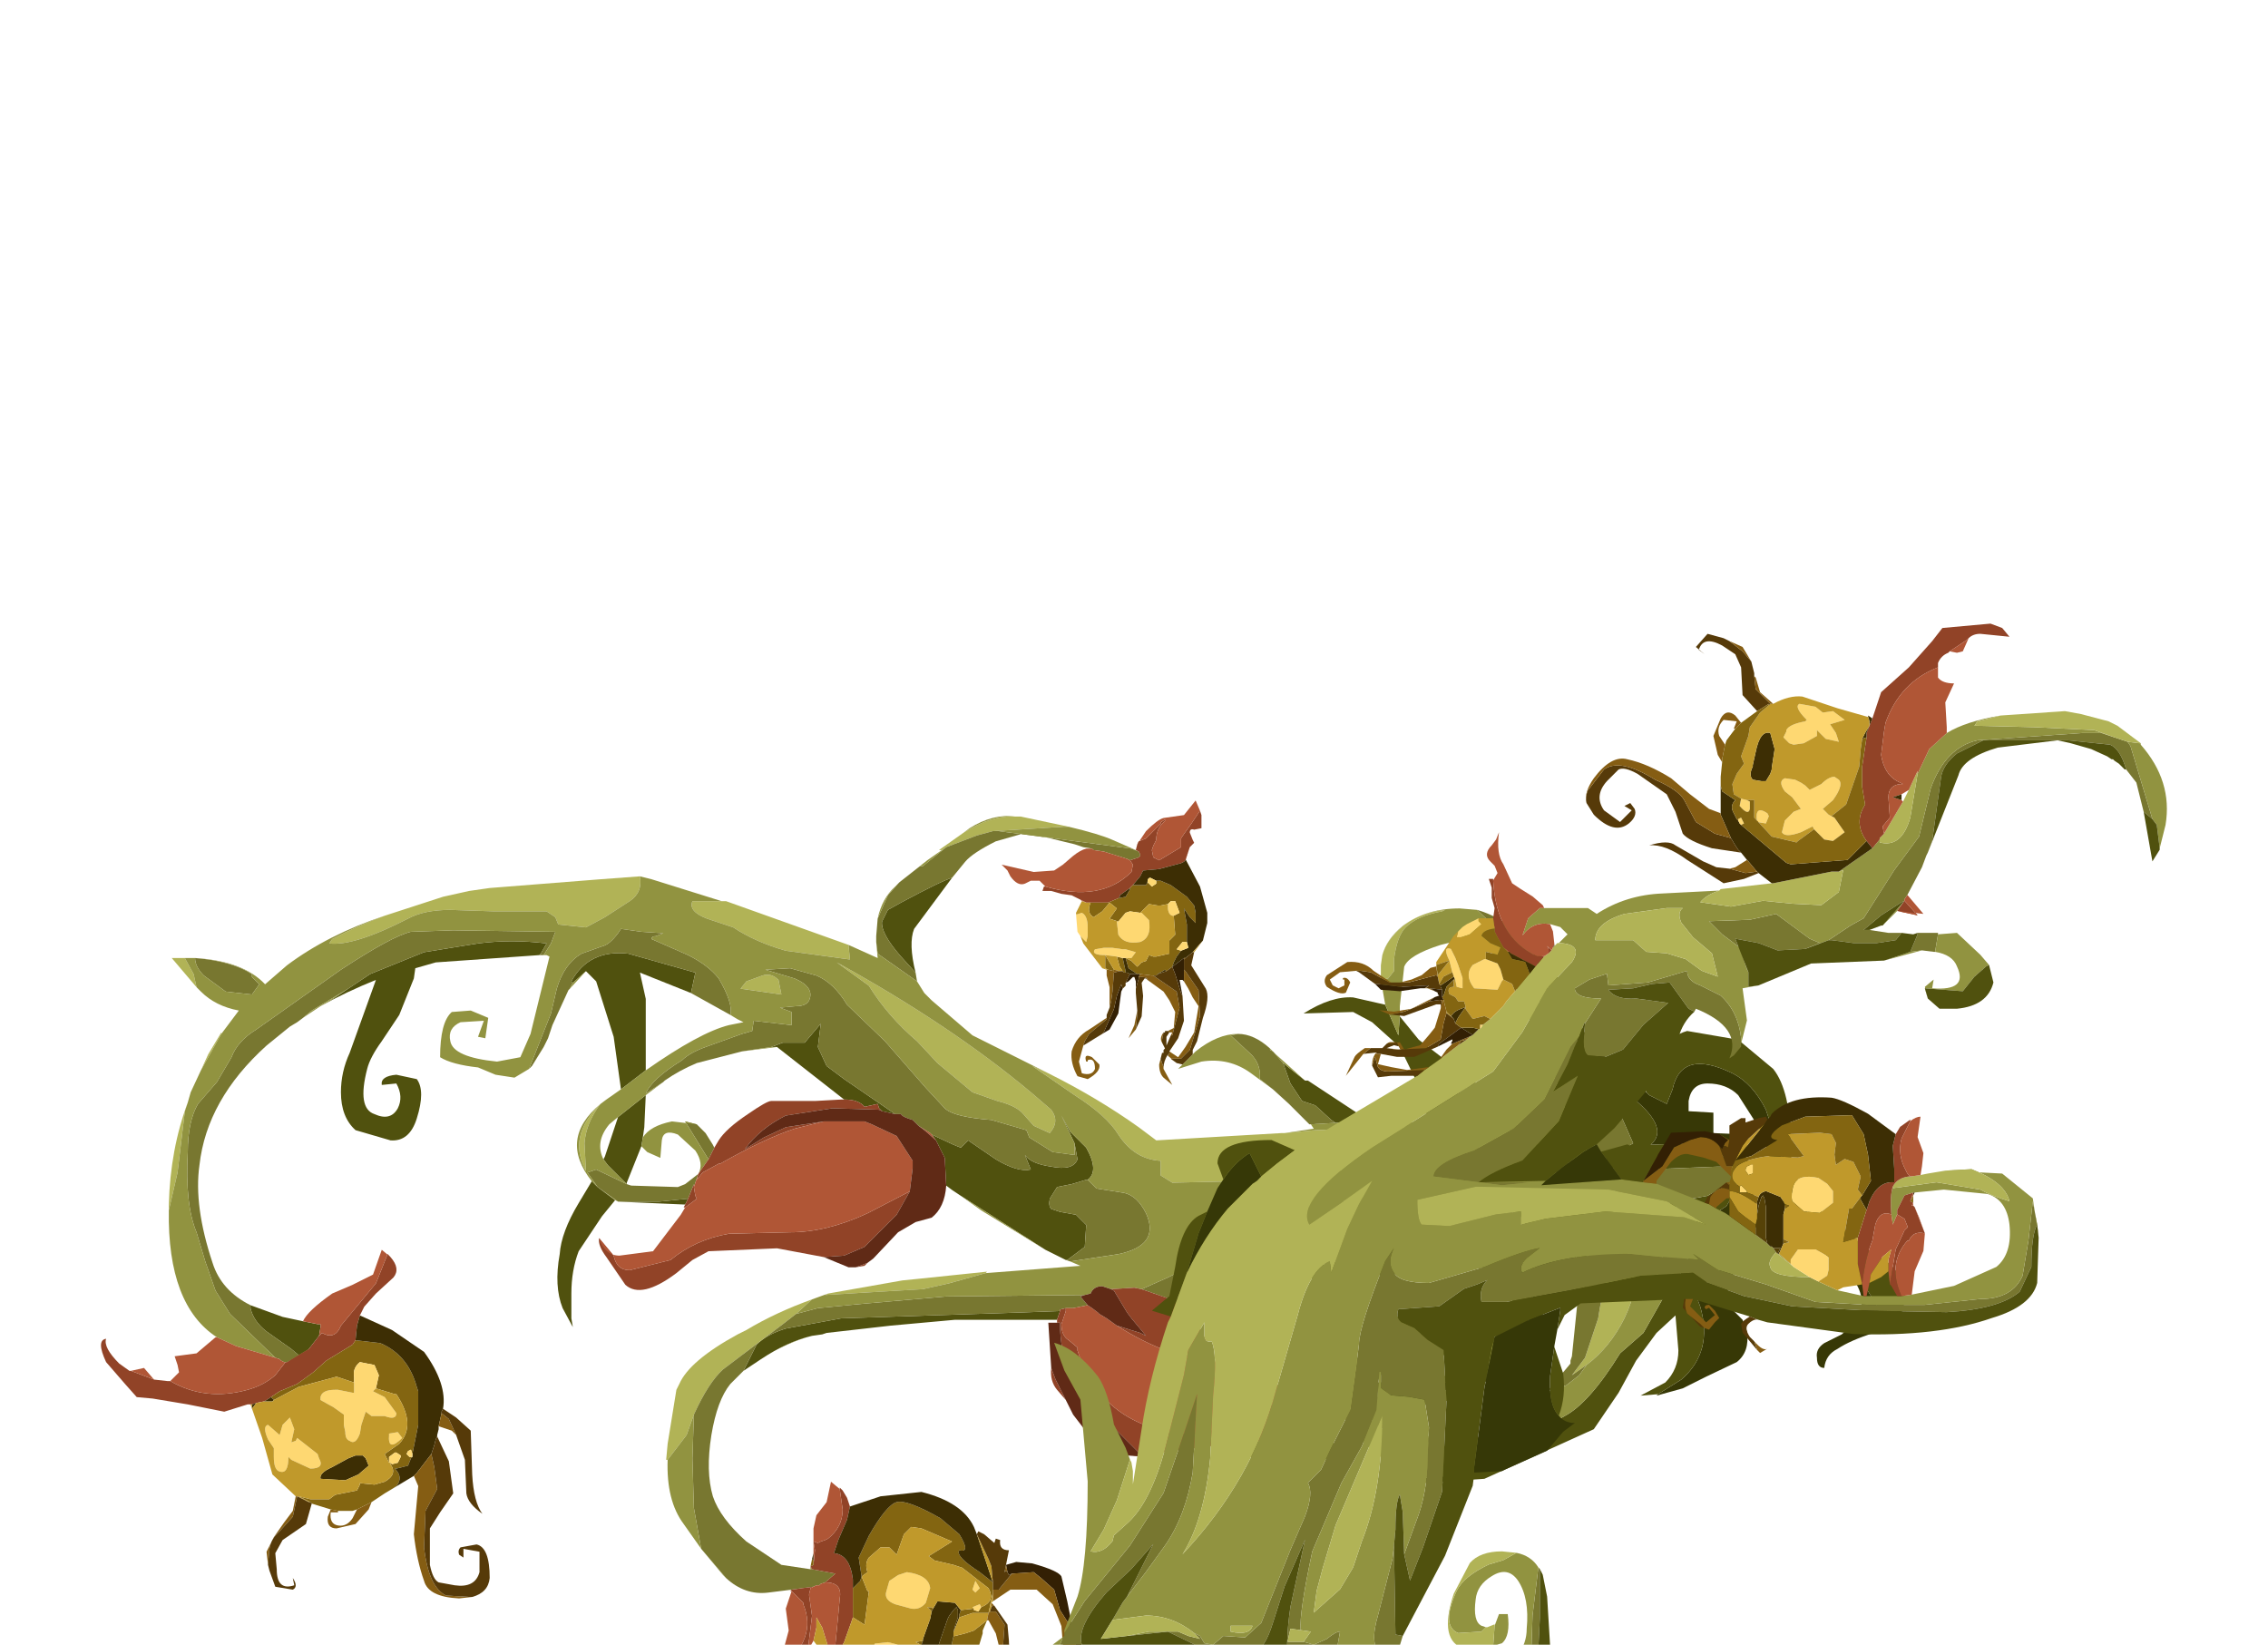 <?xml version="1.0" encoding="UTF-8" standalone="no"?>
<svg xmlns:xlink="http://www.w3.org/1999/xlink" height="45.1px" width="62.2px" xmlns="http://www.w3.org/2000/svg">
  <g transform="matrix(1.0, 0.0, 0.0, 1.0, 0.0, 0.0)">
    <use height="32.75" transform="matrix(0.8, 0.0, 0.0, 0.8, 2.75, 21.95)" width="61.85" xlink:href="#sprite0"/>
    <use height="41.25" transform="matrix(0.8, 0.0, 0.0, 0.8, 27.55, 17.1)" width="39.85" xlink:href="#sprite1"/>
  </g>
  <defs>
    <g id="sprite0" transform="matrix(1.0, 0.0, 0.0, 1.0, 0.0, 0.0)">
      <use height="32.75" transform="matrix(1.0, 0.0, 0.0, 1.0, 0.0, 0.0)" width="61.85" xlink:href="#shape0"/>
    </g>
    <g id="shape0" transform="matrix(1.0, 0.0, 0.0, 1.0, 0.0, 0.0)">
      <path d="M61.25 18.05 L61.25 18.1 60.8 18.25 Q60.0 18.5 59.55 18.8 59.15 19.0 59.1 19.45 58.85 19.45 58.85 19.1 58.8 18.8 59.1 18.6 L59.7 18.3 60.2 17.85 Q60.65 17.05 60.0 16.3 L58.65 15.15 Q57.85 14.55 57.75 13.9 L56.95 11.35 56.15 10.1 Q55.75 9.7 55.1 9.7 54.55 9.7 54.45 10.3 L54.45 10.65 55.3 10.7 55.3 11.4 56.5 11.45 56.4 12.2 56.65 12.65 56.7 13.45 56.7 13.5 56.65 14.0 56.65 14.65 56.6 15.25 56.55 15.3 56.1 15.55 56.05 16.05 55.8 16.75 Q55.7 17.2 55.95 17.45 L56.3 17.8 56.45 18.2 Q56.55 18.9 56.1 19.25 L55.05 19.75 54.25 20.15 53.35 20.4 53.4 20.35 54.2 19.85 Q55.3 18.9 54.85 17.35 L54.7 16.95 55.05 16.55 55.85 15.7 55.95 15.65 55.7 15.75 Q56.1 15.45 55.9 14.85 55.75 14.25 55.15 14.3 L55.75 13.9 56.1 13.3 56.1 13.0 55.95 12.55 55.55 12.1 Q55.25 11.85 54.55 11.75 L53.15 11.8 Q53.8 11.25 52.6 10.25 L51.3 8.75 51.4 8.7 51.45 8.65 52.3 9.45 53.0 10.0 53.1 10.1 53.7 10.4 53.9 9.9 Q54.2 8.5 55.95 9.35 56.65 9.7 57.1 10.6 L57.65 12.25 Q58.0 13.6 59.4 15.25 60.85 16.95 61.25 18.05 M42.6 21.05 L42.25 21.05 41.4 21.1 42.5 20.75 42.6 21.0 42.6 21.05 M45.5 11.0 L45.4 10.55 45.3 10.1 45.35 10.1 45.7 10.15 Q46.55 10.2 47.1 9.65 L47.15 9.7 48.75 10.8 48.25 10.8 48.3 10.85 45.5 11.0 M48.0 15.95 L50.6 15.6 50.65 16.9 Q49.8 17.25 49.6 17.45 49.3 17.75 48.95 18.4 L48.4 19.3 47.45 19.95 47.2 20.1 47.3 19.8 47.15 19.55 Q48.2 18.95 48.9 17.9 49.3 17.35 49.0 16.75 48.8 16.25 48.2 16.05 L48.1 16.0 48.0 15.95 M45.9 20.6 L44.35 20.95 44.05 20.75 43.8 20.45 45.45 20.1 45.4 20.5 45.9 20.6 M46.65 19.75 L46.5 20.15 45.65 20.3 45.65 20.05 46.15 19.95 46.65 19.75" fill="#373806" fill-rule="evenodd" stroke="none"/>
      <path d="M56.7 13.5 L56.7 13.65 56.8 13.7 56.75 13.85 56.85 14.35 56.85 14.5 56.75 14.65 56.75 15.25 56.6 15.25 56.65 14.65 56.65 14.0 56.7 13.5 M53.4 20.35 L52.8 20.4 53.65 19.95 Q54.1 19.5 54.1 18.85 L54.0 17.65 53.35 18.25 52.65 19.2 52.05 20.3 51.2 21.55 47.45 23.25 45.25 23.4 45.0 23.25 46.85 23.1 48.2 22.2 50.2 21.1 Q51.05 20.65 52.1 18.95 L52.9 18.25 53.75 16.75 54.15 16.25 54.25 16.1 54.85 14.8 54.55 14.1 54.55 14.0 53.45 13.85 55.1 13.55 56.1 13.0 56.1 13.3 55.75 13.9 55.15 14.3 Q55.75 14.25 55.9 14.85 56.1 15.45 55.7 15.75 L55.95 15.65 55.85 15.7 55.05 16.55 54.7 16.95 54.85 17.35 Q55.3 18.9 54.2 19.85 L53.4 20.35 M42.25 21.05 L40.75 21.3 40.75 21.25 40.95 20.45 41.0 20.35 42.45 20.05 42.45 20.55 42.45 20.7 42.5 20.75 41.4 21.1 42.25 21.05 M40.3 21.85 L40.35 21.95 Q40.45 22.25 40.9 22.25 L41.65 22.15 Q41.9 21.9 41.5 21.65 42.5 21.8 42.25 22.35 42.05 22.8 40.7 22.8 39.3 22.65 39.15 22.2 L39.1 22.0 39.2 22.0 40.05 21.95 40.3 21.85 M32.8 17.8 L29.3 17.8 27.1 18.0 24.9 18.25 24.75 18.3 24.4 18.35 Q23.55 18.55 22.65 19.15 L22.05 19.55 22.5 18.65 Q22.85 18.3 23.5 18.1 L25.4 17.75 31.55 17.55 32.9 17.5 32.8 17.8 M33.1 15.75 L32.4 15.4 29.5 13.55 29.35 13.45 29.2 13.35 29.0 13.2 28.95 12.25 28.65 11.65 28.5 11.45 29.25 11.8 29.5 11.9 29.75 11.65 30.7 12.3 Q31.45 12.75 31.9 12.65 L31.7 12.15 Q31.9 12.45 32.6 12.55 33.35 12.7 33.5 12.3 L33.4 11.75 32.95 10.8 33.25 11.35 33.8 11.9 Q34.25 12.7 33.85 13.0 L33.8 13.0 33.3 13.15 32.8 13.25 32.55 13.65 Q32.5 13.9 32.6 14.0 L32.9 14.1 33.45 14.2 33.8 14.55 33.75 15.3 33.15 15.75 33.1 15.75 M20.05 13.85 L17.75 13.75 19.15 13.75 20.15 13.65 20.05 13.85 M17.65 13.7 L17.2 14.25 16.4 15.45 Q16.15 16.1 16.15 16.9 L16.15 17.75 16.2 18.05 15.85 17.4 Q15.55 16.65 15.75 15.55 15.8 14.8 16.4 13.8 L16.85 13.05 17.05 13.25 17.65 13.7 M17.85 9.9 L17.6 8.1 17.0 6.2 16.65 5.85 16.2 6.25 16.15 6.2 Q16.75 5.1 18.1 5.25 L20.4 5.9 20.25 6.6 18.5 5.9 18.7 6.8 18.7 9.25 17.85 9.9 M15.05 5.3 L11.5 5.55 10.8 5.75 10.75 6.1 10.25 7.35 9.65 8.25 Q9.25 8.8 9.15 9.2 8.8 10.55 9.4 10.75 9.95 11.0 10.2 10.55 10.4 10.15 10.15 9.7 L9.65 9.75 Q9.6 9.45 10.15 9.4 L10.85 9.55 Q11.15 9.95 10.85 10.9 10.6 11.7 9.95 11.65 L8.75 11.3 Q8.25 10.85 8.25 10.0 8.25 9.3 8.55 8.65 L9.45 6.15 Q8.45 6.55 7.55 7.05 L7.9 6.85 8.5 6.45 9.25 5.95 11.1 5.2 12.95 4.9 Q14.1 4.75 15.3 4.9 L15.1 5.25 15.05 5.3 M5.15 17.3 L6.25 17.7 6.95 17.85 7.45 17.95 7.55 17.95 7.55 18.05 7.5 18.35 7.15 18.8 6.85 19.05 6.55 18.8 5.7 18.2 Q5.25 17.85 5.15 17.4 L5.15 17.3 M41.3 9.6 L41.35 9.6 41.4 9.6 43.45 10.95 43.3 11.0 42.35 11.05 42.2 10.95 41.65 10.45 41.2 10.3 40.8 9.7 40.55 9.0 41.3 9.6 M45.35 10.1 L44.55 8.45 43.6 7.6 42.95 7.25 41.25 7.3 Q42.2 6.7 42.95 6.75 L44.05 7.0 44.5 8.05 44.55 7.4 45.2 8.2 47.1 9.65 Q46.55 10.2 45.7 10.15 L45.35 10.1 M49.0 4.8 L49.15 4.95 50.1 6.25 50.15 6.35 50.85 7.9 51.4 8.7 51.3 8.75 52.6 10.25 Q53.8 11.25 53.15 11.8 L54.55 11.75 Q55.25 11.85 55.55 12.1 L55.95 12.55 55.45 12.55 52.95 12.65 52.8 12.65 50.6 12.55 51.6 12.3 52.55 11.75 52.0 10.5 51.2 9.3 50.25 7.55 Q49.15 5.6 49.0 4.85 L49.0 4.8 M53.0 10.0 L53.0 9.8 Q53.0 9.25 53.4 8.65 53.85 8.05 54.4 7.9 L56.15 8.2 57.35 9.2 Q57.95 9.95 57.95 11.8 57.9 13.3 59.4 14.4 L60.8 15.55 Q61.5 15.85 61.75 16.45 62.0 17.1 61.7 17.65 L61.25 18.05 Q60.85 16.95 59.4 15.25 58.0 13.6 57.65 12.25 L57.1 10.6 Q56.65 9.7 55.95 9.35 54.2 8.5 53.9 9.9 L53.7 10.4 53.1 10.1 53.0 10.0 M49.05 13.7 L50.8 14.0 51.45 14.05 52.25 14.0 51.35 14.25 51.0 14.45 Q50.8 14.7 50.9 15.25 L51.0 15.75 50.95 16.75 50.65 17.1 50.65 16.9 50.6 15.6 48.0 15.95 46.25 16.15 41.2 16.4 39.85 17.0 37.5 17.65 36.7 17.1 37.8 16.8 39.45 16.1 40.1 14.75 Q40.15 16.0 41.5 15.95 42.65 15.9 43.5 15.2 44.2 14.6 45.4 14.75 L48.1 14.75 48.95 14.45 48.15 13.95 47.2 13.55 47.85 13.5 49.05 13.7 M29.2 2.65 L27.9 4.4 Q27.7 4.9 27.95 5.9 L27.45 5.35 Q26.75 4.55 26.8 4.15 L27.0 3.75 27.45 3.5 Q28.85 2.75 29.2 2.65 M48.1 16.0 L48.2 16.05 Q48.8 16.25 49.0 16.75 49.3 17.35 48.9 17.9 48.2 18.95 47.15 19.55 L47.1 19.45 47.0 19.2 47.8 18.4 48.4 17.75 48.4 16.8 48.1 16.0 M46.6 19.55 L46.65 19.75 46.15 19.95 45.65 20.05 Q45.7 19.9 45.95 19.85 L45.9 19.8 46.6 19.55 M45.5 19.9 L45.45 20.1 43.8 20.45 43.75 19.95 44.9 19.9 45.5 19.9 M23.2 8.45 L23.0 8.45 23.4 8.3 24.15 8.3 24.7 7.65 24.6 8.45 24.9 9.1 25.5 9.55 27.25 10.75 26.8 10.65 26.7 10.55 26.65 10.4 26.2 10.5 Q26.0 10.25 25.5 10.25 L23.2 8.45 M18.55 11.85 L18.05 13.1 18.05 13.15 17.4 12.5 17.25 12.3 17.3 12.2 17.75 10.85 18.7 10.1 18.65 11.2 18.6 11.55 18.55 11.85" fill="#50510e" fill-rule="evenodd" stroke="none"/>
      <path d="M19.45 22.6 L19.4 22.6 19.45 22.05 19.75 20.2 19.85 20.0 Q20.2 19.2 21.85 18.3 L22.15 18.15 Q23.15 17.55 24.4 17.1 L23.85 17.6 23.4 17.95 21.35 19.5 Q20.85 19.95 20.35 21.05 L20.1 21.75 19.45 22.6 M24.95 16.9 L27.5 16.45 28.0 16.4 30.4 16.15 30.35 16.2 29.1 16.55 28.2 16.75 26.5 16.85 24.85 16.95 24.95 16.9 M2.35 14.05 L2.35 13.85 Q2.4 11.95 3.0 10.35 L2.9 10.65 2.65 12.75 2.35 14.05 M3.45 9.25 L3.7 8.7 4.15 7.95 4.15 8.0 3.45 9.25 M3.3 6.4 L2.45 5.4 2.85 5.4 2.9 5.4 3.2 5.95 3.3 6.4 M9.75 3.95 L11.75 3.3 12.65 3.1 13.35 3.0 17.15 2.7 18.5 2.6 Q18.6 3.15 18.15 3.45 L17.3 4.0 16.65 4.35 15.7 4.25 15.6 4.0 15.3 3.8 13.5 3.8 12.0 3.75 Q11.1 3.75 10.55 4.05 8.7 5.0 7.85 4.9 L7.95 4.75 Q8.8 4.3 9.75 3.95 M21.3 3.45 L21.45 3.45 25.65 4.95 25.7 5.45 23.5 5.15 Q22.45 4.85 21.7 4.35 L20.8 4.05 Q20.15 3.8 20.3 3.45 L21.3 3.45 M28.85 1.7 L28.75 1.7 29.6 1.1 Q30.55 0.5 31.35 0.55 L31.55 0.55 33.2 0.9 33.05 0.9 30.6 1.05 30.05 1.2 29.0 1.6 28.85 1.7 M43.9 6.15 L43.9 5.65 43.95 5.3 Q44.1 4.8 44.55 4.4 45.15 3.85 46.1 3.75 L46.0 3.8 Q45.15 3.95 44.75 4.35 44.45 4.65 44.35 5.45 L44.35 5.85 44.15 6.1 43.9 6.15 M51.05 12.05 L51.2 12.2 50.65 12.35 Q50.05 12.4 49.1 11.65 L48.3 10.85 48.25 10.8 48.75 10.8 48.75 10.75 49.45 9.2 49.25 8.4 49.0 7.55 48.95 7.35 48.9 7.15 Q49.25 7.0 49.55 7.7 L49.9 8.75 49.85 9.45 50.15 10.2 50.35 11.3 51.05 12.05 M50.95 19.35 L50.45 19.7 50.9 19.1 51.35 17.75 Q51.55 16.35 52.0 15.65 L52.2 15.75 52.35 15.75 52.65 15.75 Q52.75 16.7 52.25 17.75 51.75 18.75 50.95 19.35 M32.5 9.35 Q34.2 10.2 35.6 11.2 L36.2 11.65 40.5 11.4 40.6 11.4 41.65 11.3 44.2 11.2 46.25 11.15 48.3 11.25 Q48.5 11.9 46.75 11.9 44.95 11.9 45.0 12.5 L41.25 12.75 39.0 13.05 36.75 13.1 36.35 12.85 36.35 12.35 Q35.45 12.3 34.9 11.45 34.5 10.8 33.4 10.1 L31.95 9.1 32.5 9.35 M44.25 17.65 L44.55 17.7 Q43.95 17.9 43.65 19.1 L43.3 20.4 43.1 20.7 42.6 21.0 42.5 20.75 42.45 20.7 42.45 20.55 42.45 20.05 42.55 19.85 42.55 19.8 43.4 18.75 43.75 18.15 44.25 17.65 M31.6 10.7 Q31.35 10.45 30.75 10.3 L29.9 10.0 28.7 9.0 28.0 8.25 Q27.0 7.4 26.35 6.35 L25.25 5.55 Q29.15 7.7 31.9 10.0 L32.6 10.6 Q32.9 11.0 32.55 11.4 L32.0 11.15 31.6 10.7 M22.7 6.0 Q23.0 5.9 23.25 6.15 L23.35 6.65 21.95 6.45 22.15 6.2 22.7 6.0 M17.15 10.4 Q16.65 11.05 16.6 11.75 L16.65 12.7 Q16.0 11.5 17.15 10.4" fill="#b1b356" fill-rule="evenodd" stroke="none"/>
      <path d="M22.05 19.55 L22.0 19.6 21.6 20.0 Q21.15 20.55 20.95 21.75 20.75 23.0 21.0 23.85 21.25 24.6 22.15 25.4 L23.35 26.2 24.35 26.35 24.4 26.35 25.2 26.5 24.85 26.8 24.7 26.85 24.65 26.9 24.55 26.9 24.45 26.95 24.05 27.0 23.7 27.05 22.9 27.15 Q22.1 27.25 21.45 26.65 L20.6 25.65 20.35 24.25 20.3 22.55 20.35 21.05 Q20.85 19.95 21.35 19.5 L23.4 17.95 23.85 17.6 24.6 17.4 26.15 17.25 29.0 17.0 33.75 16.95 33.6 17.0 33.85 17.3 33.35 17.4 33.1 17.4 32.9 17.45 32.9 17.5 31.55 17.55 25.4 17.75 23.5 18.1 Q22.85 18.3 22.5 18.65 L22.05 19.55 M33.25 15.8 L33.1 15.75 33.15 15.75 33.75 15.3 33.8 14.55 33.45 14.2 32.9 14.1 32.6 14.0 Q32.5 13.9 32.55 13.65 L32.8 13.25 33.3 13.15 33.8 13.0 33.85 13.0 34.15 13.3 35.1 13.45 Q35.55 13.55 35.85 14.15 36.35 15.25 34.9 15.55 L33.25 15.8 M16.1 6.45 L16.05 6.5 15.5 7.7 15.35 8.15 15.3 8.25 15.25 8.35 15.2 8.45 14.8 9.1 14.7 9.2 15.45 7.3 15.65 6.45 Q15.9 5.6 16.5 5.25 L17.2 5.0 Q17.45 4.95 17.75 4.55 L17.85 4.4 18.55 4.5 19.3 4.55 19.05 4.65 Q18.9 4.65 18.9 4.75 L20.15 5.3 Q20.85 5.65 21.2 6.1 21.7 6.95 21.6 7.35 L20.25 6.6 20.4 5.9 18.1 5.25 Q16.75 5.1 16.15 6.2 L16.2 6.25 16.1 6.45 M15.2 5.3 L15.05 5.3 15.1 5.25 15.3 4.9 Q14.1 4.75 12.95 4.9 L11.1 5.2 9.25 5.95 8.5 6.45 7.25 7.2 6.95 7.45 6.75 7.6 6.5 7.75 5.7 8.4 Q3.65 10.25 3.4 12.5 3.2 13.9 3.85 15.85 4.15 16.8 5.15 17.3 L5.15 17.4 Q5.25 17.85 5.7 18.2 L6.55 18.8 6.85 19.05 6.4 19.25 6.35 19.25 6.3 19.25 6.2 19.2 6.15 19.15 6.0 19.1 4.45 17.6 3.95 16.8 3.6 15.8 3.3 14.8 Q2.9 13.85 3.0 12.05 3.0 11.0 3.35 10.4 L4.0 9.65 4.5 8.8 Q4.7 8.25 5.35 7.85 L8.25 5.8 Q10.0 4.65 10.65 4.5 L12.1 4.45 15.6 4.5 15.45 4.9 15.2 5.3 M26.6 4.85 L26.6 4.65 26.65 4.05 27.0 3.25 27.35 2.85 27.4 2.8 28.1 2.25 28.2 2.25 29.0 1.6 30.05 1.2 30.6 1.05 30.8 1.05 35.35 1.65 35.6 1.75 35.65 1.85 35.65 1.9 35.6 1.95 35.3 2.05 35.2 2.0 34.4 1.75 34.05 1.7 34.0 1.65 33.7 1.6 33.4 1.5 31.75 1.1 30.7 1.4 Q29.9 1.8 29.65 2.1 L29.2 2.65 Q28.85 2.75 27.45 3.5 L27.0 3.75 26.8 4.15 Q26.75 4.55 27.45 5.35 L27.95 5.9 28.0 6.2 26.65 5.25 26.6 4.85 M39.0 8.0 Q39.55 8.0 40.1 8.5 L40.1 8.55 40.2 8.6 40.55 9.0 40.8 9.7 41.2 10.3 41.65 10.45 42.2 10.95 42.35 11.05 41.5 11.1 41.45 11.1 40.75 10.4 40.2 9.9 39.75 9.55 Q39.8 9.05 39.45 8.7 L38.75 8.05 39.0 8.0 M47.2 3.75 Q47.9 3.95 48.7 4.55 L48.8 4.65 49.0 4.8 49.0 4.85 Q49.15 5.6 50.25 7.55 L51.2 9.3 52.0 10.5 52.55 11.75 51.6 12.3 50.6 12.55 52.8 12.65 52.95 12.65 55.45 12.55 55.95 12.55 56.1 13.0 55.1 13.55 53.45 13.85 54.55 14.0 54.55 14.1 54.85 14.8 54.25 16.1 54.15 16.25 53.9 16.35 52.95 17.05 Q53.5 16.4 53.6 15.3 L53.55 14.9 52.6 15.0 52.45 15.05 52.35 15.75 52.2 15.75 52.0 15.65 Q51.55 16.35 51.35 17.75 L50.9 19.1 50.45 19.7 50.95 19.35 50.7 19.7 50.25 20.05 49.75 20.2 49.65 20.2 50.4 19.3 50.4 19.2 50.45 19.05 50.65 17.1 50.95 16.75 51.0 15.75 50.9 15.25 Q50.8 14.7 51.0 14.45 L51.35 14.25 52.25 14.0 51.45 14.05 50.8 14.0 49.05 13.7 51.55 13.75 51.55 13.7 52.25 13.1 51.5 13.1 50.65 13.0 49.15 12.5 49.65 12.15 Q49.85 12.6 50.65 12.35 L51.2 12.2 51.05 12.05 Q51.45 11.6 51.35 11.1 50.95 10.25 50.9 9.75 L50.65 8.65 50.25 8.15 49.75 7.8 49.4 7.15 49.2 6.45 Q48.8 5.25 48.25 4.75 L47.2 3.75 M47.85 13.5 L47.2 13.55 48.15 13.95 48.95 14.45 48.1 14.75 45.4 14.75 Q44.2 14.6 43.5 15.2 42.65 15.9 41.5 15.95 40.15 16.0 40.1 14.75 L39.45 16.1 37.8 16.8 36.7 17.1 35.7 16.75 36.6 16.35 38.2 15.55 38.6 14.85 39.15 14.45 39.45 14.45 39.7 14.4 39.75 13.85 40.9 13.9 41.85 13.9 44.85 13.25 45.85 13.0 47.2 13.1 47.85 13.5 M43.65 19.1 L43.8 19.0 44.05 18.55 44.35 18.2 44.65 18.15 45.0 18.2 45.7 18.35 46.45 18.75 46.85 19.45 Q46.95 19.95 46.65 20.1 L46.55 20.15 Q46.8 19.8 46.55 19.4 L46.45 19.3 45.35 18.5 Q44.85 18.35 44.5 18.75 L43.75 19.95 43.8 20.45 44.05 20.75 45.7 21.95 45.55 22.0 Q45.05 22.25 43.8 21.45 L43.1 20.7 43.3 20.4 43.65 19.1 M19.3 9.65 L18.7 10.05 Q18.9 9.55 19.95 8.9 20.2 8.65 20.75 8.45 L22.0 8.0 22.35 7.9 22.4 7.55 23.7 7.7 23.7 7.25 23.3 7.1 23.85 7.05 Q24.2 7.05 24.3 6.85 24.5 6.4 23.8 6.1 L22.8 5.8 23.65 5.75 24.55 6.0 Q25.15 6.25 25.6 7.0 L26.9 8.25 28.3 9.85 28.95 10.55 Q29.25 10.85 30.55 10.95 L31.75 11.3 31.85 11.55 32.65 12.05 33.4 12.15 33.4 11.75 33.5 12.3 Q33.35 12.7 32.6 12.55 31.9 12.45 31.7 12.15 L31.9 12.65 Q31.45 12.75 30.7 12.3 L29.75 11.65 29.5 11.9 29.25 11.8 28.5 11.45 28.45 11.4 28.05 11.15 27.85 10.95 Q27.5 10.85 27.45 10.75 L27.25 10.75 25.5 9.55 24.9 9.1 24.6 8.45 24.7 7.65 24.15 8.3 23.4 8.3 23.0 8.45 22.0 8.6 20.45 9.0 Q19.85 9.25 19.35 9.6 L19.3 9.65 M20.45 11.1 L20.75 11.4 21.0 11.8 21.05 11.9 20.85 12.3 20.05 11.0 20.45 11.1 M20.5 12.8 L20.35 13.25 20.35 13.15 20.15 13.65 19.15 13.75 17.75 13.75 17.05 13.25 16.7 12.75 17.0 12.65 18.05 13.15 18.2 13.2 19.8 13.25 20.05 13.15 20.5 12.8 M5.2 5.95 L5.2 6.05 5.45 6.3 5.2 6.65 4.3 6.55 3.55 6.0 Q3.25 5.7 3.25 5.4 4.5 5.5 5.2 5.95" fill="#787730" fill-rule="evenodd" stroke="none"/>
      <path d="M45.25 23.4 L44.7 23.1 Q43.1 22.0 42.6 21.05 L42.6 21.0 43.1 20.7 43.8 21.45 Q45.05 22.25 45.55 22.0 L45.7 21.95 44.05 20.75 44.35 20.95 44.95 21.35 45.95 22.1 Q46.35 22.3 47.9 21.5 L49.75 20.2 50.25 20.05 50.7 19.7 50.95 19.35 Q51.75 18.75 52.25 17.75 52.75 16.7 52.65 15.75 L52.35 15.75 52.45 15.05 52.6 15.0 53.55 14.9 53.6 15.3 Q53.5 16.4 52.95 17.05 L53.9 16.35 54.15 16.25 53.75 16.75 52.9 18.25 52.1 18.95 Q51.05 20.65 50.2 21.1 L48.2 22.2 46.85 23.1 45.0 23.25 45.25 23.4 M24.4 18.35 Q23.8 18.5 23.05 18.9 L22.65 19.15 Q23.55 18.55 24.4 18.35 M21.45 26.65 L21.35 26.55 20.6 25.65 20.0 24.8 Q19.4 24.0 19.45 22.6 L20.1 21.75 20.35 21.05 20.3 22.55 20.35 24.25 20.6 25.65 21.45 26.65 M24.4 17.1 L24.95 16.9 24.85 16.95 26.5 16.85 28.2 16.75 29.1 16.55 30.35 16.2 33.6 15.95 33.25 15.8 34.9 15.55 Q36.35 15.25 35.85 14.15 35.55 13.55 35.1 13.45 L34.15 13.3 33.85 13.0 Q34.25 12.7 33.8 11.9 L33.25 11.35 32.95 10.8 33.4 11.75 33.4 12.15 32.65 12.05 31.85 11.55 31.75 11.3 30.55 10.95 Q29.25 10.85 28.95 10.55 L28.3 9.85 26.9 8.25 25.6 7.0 Q25.15 6.25 24.55 6.0 L23.65 5.75 22.8 5.8 23.8 6.1 Q24.5 6.4 24.3 6.85 24.2 7.05 23.85 7.05 L23.3 7.1 23.7 7.25 23.7 7.7 22.4 7.55 22.35 7.9 22.0 8.0 20.75 8.45 Q20.2 8.65 19.95 8.9 18.9 9.55 18.7 10.05 L19.3 9.65 18.7 10.1 17.75 10.85 17.45 11.1 Q16.95 11.7 17.25 12.3 L17.4 12.5 18.05 13.15 17.0 12.65 16.7 12.75 17.05 13.25 17.75 13.75 17.65 13.7 17.05 13.25 16.85 13.05 Q15.7 11.6 17.15 10.4 L17.35 10.25 17.85 9.9 18.7 9.25 Q20.55 7.95 21.55 7.7 L22.05 7.6 21.85 7.5 21.6 7.35 Q21.7 6.95 21.2 6.1 20.85 5.65 20.15 5.3 L18.9 4.75 Q18.9 4.65 19.05 4.65 L19.3 4.55 18.55 4.5 17.85 4.4 17.75 4.55 Q17.45 4.95 17.2 5.0 L16.5 5.25 Q15.9 5.6 15.65 6.45 L15.45 7.3 14.7 9.2 14.2 9.5 13.55 9.4 12.95 9.15 Q12.05 9.05 11.65 8.8 11.65 7.6 12.05 7.25 L12.7 7.2 13.3 7.45 13.2 8.15 12.95 8.1 13.15 7.55 12.35 7.6 Q11.9 7.8 12.0 8.25 12.1 8.8 13.6 8.95 L14.4 8.8 14.75 8.0 15.4 5.35 15.3 5.3 15.2 5.3 15.45 4.9 15.6 4.5 12.1 4.45 10.65 4.5 Q10.0 4.65 8.25 5.8 L5.35 7.85 Q4.7 8.25 4.5 8.8 L4.0 9.65 3.35 10.4 Q3.0 11.0 3.0 12.05 2.9 13.85 3.3 14.8 L3.6 15.8 3.95 16.8 4.45 17.6 6.0 19.1 4.65 18.7 4.0 18.4 Q2.3 17.3 2.35 14.05 L2.65 12.75 2.9 10.65 3.0 10.35 3.1 10.0 3.45 9.25 4.15 8.0 4.75 7.2 Q3.95 7.05 3.45 6.55 L3.3 6.4 3.2 5.95 2.9 5.4 3.25 5.4 Q4.9 5.5 5.65 6.3 L6.4 5.65 Q7.8 4.6 9.75 3.95 8.8 4.3 7.95 4.75 L7.85 4.9 Q8.7 5.0 10.55 4.05 11.1 3.75 12.0 3.75 L13.5 3.8 15.3 3.8 15.6 4.0 15.7 4.25 16.65 4.35 17.3 4.0 18.15 3.45 Q18.6 3.15 18.5 2.6 L18.9 2.7 21.3 3.45 20.3 3.45 Q20.15 3.8 20.8 4.05 L21.7 4.35 Q22.45 4.85 23.5 5.15 L25.7 5.45 25.65 4.95 26.65 5.4 26.6 4.85 26.65 5.25 28.0 6.2 28.25 6.6 28.5 6.85 29.9 8.05 30.9 8.55 32.5 9.35 31.95 9.1 33.4 10.1 Q34.5 10.8 34.9 11.45 35.45 12.3 36.35 12.35 L36.35 12.85 36.75 13.1 39.0 13.05 41.25 12.75 45.0 12.5 Q44.95 11.9 46.75 11.9 48.5 11.9 48.3 11.25 L46.25 11.15 44.2 11.2 41.65 11.3 40.6 11.4 41.6 11.25 41.5 11.1 42.35 11.05 43.3 11.0 43.45 10.95 43.65 11.1 45.5 11.0 48.3 10.85 49.1 11.65 Q50.05 12.4 50.65 12.35 49.85 12.6 49.65 12.15 L49.15 12.5 50.65 13.0 51.5 13.1 52.25 13.1 51.55 13.7 51.55 13.75 49.05 13.7 47.85 13.5 47.2 13.1 45.85 13.0 44.85 13.25 41.85 13.9 40.9 13.9 39.75 13.85 39.7 14.4 39.45 14.45 39.15 14.45 38.6 14.85 38.2 15.55 36.6 16.35 35.7 16.75 35.45 16.7 34.65 16.75 34.35 16.65 Q34.05 16.65 33.95 16.9 L33.75 16.95 29.0 17.0 26.15 17.25 24.6 17.4 23.85 17.6 24.4 17.1 M32.4 15.4 L30.2 14.05 29.5 13.55 32.4 15.4 M16.65 5.85 L16.1 6.45 16.2 6.25 16.65 5.85 M7.55 7.05 L6.95 7.45 7.25 7.2 8.5 6.45 7.9 6.85 7.55 7.05 M26.65 4.05 Q26.8 3.35 27.25 2.95 L27.35 2.85 27.0 3.25 26.65 4.05 M27.4 2.8 L28.35 2.05 28.85 1.7 29.0 1.6 28.2 2.25 28.1 2.25 27.4 2.8 M29.6 1.1 L29.8 0.95 Q30.6 0.45 31.35 0.55 30.55 0.5 29.6 1.1 M33.2 0.9 Q34.25 1.15 34.7 1.35 L35.5 1.7 35.6 1.75 35.35 1.65 30.8 1.05 30.6 1.05 33.05 0.9 33.2 0.9 M37.45 8.7 L37.55 8.6 Q38.3 8.0 39.0 8.0 L38.75 8.05 39.45 8.7 Q39.8 9.05 39.75 9.55 L40.2 9.9 39.45 9.35 Q38.7 8.8 37.75 8.95 L36.95 9.2 37.1 9.05 37.45 8.7 M40.1 8.5 L40.2 8.6 40.3 8.7 41.3 9.6 40.55 9.0 40.2 8.6 40.1 8.55 40.1 8.5 M44.05 7.0 L43.9 6.15 44.15 6.1 44.35 5.85 44.35 5.45 Q44.45 4.65 44.75 4.35 45.15 3.95 46.0 3.8 L46.1 3.75 Q45.15 3.85 44.55 4.4 44.1 4.8 43.95 5.3 44.1 4.75 44.65 4.3 45.45 3.7 46.6 3.7 L47.2 3.75 48.25 4.75 Q48.8 5.25 49.2 6.45 L49.4 7.15 49.75 7.8 50.25 8.15 50.65 8.65 50.9 9.75 Q50.95 10.25 51.35 11.1 51.45 11.6 51.05 12.05 L50.35 11.3 50.15 10.2 49.85 9.45 49.9 8.75 49.55 7.7 Q49.25 7.0 48.9 7.15 L48.95 7.35 48.45 6.2 47.5 4.95 Q47.05 4.65 45.95 4.95 44.85 5.3 44.7 5.7 L44.55 7.05 44.55 7.4 44.5 8.05 44.05 7.0 M47.15 19.55 L47.3 19.8 47.2 20.1 47.15 20.1 46.6 20.55 45.9 20.6 45.4 20.5 45.45 20.1 45.5 19.9 45.5 19.75 45.9 19.8 45.95 19.85 Q45.7 19.9 45.65 20.05 L45.65 20.3 46.5 20.15 46.65 19.75 46.6 19.55 46.55 19.4 Q46.8 19.8 46.55 20.15 L46.65 20.1 Q46.95 19.95 46.85 19.45 L46.45 18.75 45.7 18.35 45.0 18.2 44.65 18.15 44.35 18.2 44.05 18.55 43.8 19.0 43.65 19.1 Q43.95 17.9 44.55 17.7 L44.25 17.65 45.45 17.95 Q46.3 18.2 46.5 18.4 L47.0 19.2 47.1 19.45 47.15 19.55 M31.6 10.7 L32.0 11.15 32.55 11.4 Q32.9 11.0 32.6 10.6 L31.9 10.0 Q29.15 7.7 25.25 5.55 L26.35 6.35 Q27.0 7.4 28.0 8.25 L28.7 9.0 29.9 10.0 30.75 10.3 Q31.35 10.45 31.6 10.7 M22.7 6.0 L22.15 6.2 21.95 6.45 23.35 6.65 23.25 6.15 Q23.0 5.9 22.7 6.0 M23.0 8.45 L23.2 8.45 22.0 8.6 23.0 8.45 M20.45 11.1 L20.05 11.0 20.85 12.3 20.5 12.8 Q20.7 12.45 20.4 12.0 L19.8 11.45 Q19.3 11.25 19.25 11.65 L19.2 12.25 18.75 12.05 18.55 11.85 18.6 11.55 Q18.85 11.15 19.6 11.0 L20.45 11.1 M6.4 19.25 L6.85 19.05 7.15 18.8 6.4 19.25 M17.15 10.4 Q16.0 11.5 16.65 12.7 L16.6 11.75 Q16.65 11.05 17.15 10.4 M5.2 5.95 Q4.5 5.5 3.25 5.4 3.25 5.7 3.55 6.0 L4.3 6.55 5.2 6.65 5.45 6.3 5.2 6.05 5.2 5.95" fill="#919340" fill-rule="evenodd" stroke="none"/>
      <path d="M40.75 21.3 L40.3 21.85 40.05 21.95 39.2 22.0 39.1 22.0 35.95 22.4 35.75 22.5 34.0 20.75 33.25 19.6 Q32.9 18.9 32.9 17.9 L32.8 17.9 32.8 17.8 32.9 17.5 32.9 17.45 33.1 17.4 33.1 17.5 33.0 17.8 32.95 17.95 Q32.95 18.35 33.2 18.5 L33.5 18.75 33.5 18.85 Q34.3 21.35 37.0 21.7 L39.25 21.45 Q39.5 21.0 40.25 20.65 L40.8 19.85 40.8 19.75 41.05 19.6 41.0 20.35 40.95 20.45 40.75 21.25 40.75 21.3 M33.1 20.55 L32.8 20.2 Q32.55 19.9 32.6 19.45 L32.75 19.85 33.1 20.55 M25.35 23.6 L25.35 23.55 25.45 23.65 25.6 23.9 25.7 24.2 25.6 24.65 25.3 25.35 25.15 25.8 Q25.7 25.85 25.8 26.7 L25.8 27.0 25.8 27.5 25.8 28.0 25.75 28.15 25.5 28.85 25.15 29.45 25.3 27.9 25.35 27.35 Q25.45 26.8 24.85 26.8 L25.2 26.5 24.4 26.35 24.35 26.25 24.45 26.2 24.5 25.7 24.45 25.4 24.6 25.45 24.7 25.4 24.85 25.35 24.95 25.3 Q25.45 24.9 25.45 24.3 L25.35 23.6 M24.25 29.15 L24.2 29.2 23.75 29.6 23.4 29.8 23.3 29.75 Q24.6 28.75 24.1 27.55 L24.1 27.5 23.7 27.1 23.65 27.1 23.7 27.05 24.05 27.0 24.45 26.95 24.35 27.0 24.3 27.2 24.3 27.25 24.4 27.95 24.25 29.15 M26.3 15.85 L26.2 15.95 25.9 16.0 26.3 15.85 M24.8 15.65 L23.2 15.35 20.85 15.45 20.3 15.75 19.75 16.2 Q18.55 17.1 18.0 16.6 L17.35 15.65 Q17.05 15.25 17.1 15.0 L17.6 15.6 Q17.7 16.1 18.15 16.1 L19.55 15.75 Q20.4 15.05 21.55 14.85 L23.65 14.8 Q24.9 14.8 26.3 14.15 L27.75 13.4 27.3 14.2 26.2 15.3 25.5 15.6 24.8 15.65 M20.05 13.95 L20.0 13.95 20.05 13.85 20.15 13.65 20.35 13.15 20.35 13.25 20.4 13.55 20.45 13.65 20.05 13.95 M9.95 15.65 Q10.3 16.05 10.05 16.35 L9.45 16.9 9.05 17.35 8.9 17.65 8.8 18.0 8.75 18.5 8.65 18.65 7.75 19.2 7.3 19.6 6.75 20.0 6.15 20.25 5.85 20.45 5.7 20.55 5.6 20.6 5.35 20.65 5.2 20.7 5.15 20.7 5.05 20.7 4.25 20.95 3.0 20.7 1.8 20.5 1.25 20.45 0.85 20.0 0.2 19.25 Q-0.15 18.5 0.2 18.45 0.1 18.75 0.65 19.3 L1.0 19.55 1.05 19.55 1.85 19.85 2.3 19.9 2.4 19.9 Q3.6 20.6 5.05 20.2 5.6 20.05 6.0 19.7 L6.35 19.25 6.4 19.25 7.15 18.8 7.5 18.35 7.6 18.25 Q8.05 18.5 8.25 18.0 L9.45 16.55 9.85 15.55 9.95 15.65 M35.5 1.7 L35.55 1.5 35.6 1.4 35.85 1.3 36.35 0.8 36.35 0.75 36.5 0.65 36.5 0.7 Q36.2 0.95 36.2 1.35 L36.1 1.55 36.05 1.7 36.1 1.95 36.3 2.05 37.05 1.6 37.05 1.3 37.15 1.15 37.4 0.8 37.7 0.35 37.75 0.5 37.75 0.95 37.5 1.0 Q37.35 0.95 37.35 1.1 L37.45 1.35 37.5 1.45 37.35 1.6 37.3 1.75 37.2 2.05 37.15 2.1 37.05 2.15 36.3 2.35 35.75 2.4 35.65 2.6 35.4 2.9 35.3 3.0 34.95 3.25 34.95 3.3 34.9 3.35 34.55 3.5 34.45 3.5 33.95 3.5 33.8 3.5 33.6 3.4 33.3 3.25 32.95 3.2 32.6 3.1 32.3 3.1 32.35 2.95 32.4 2.95 Q34.3 3.5 35.35 2.45 L35.4 2.2 35.3 2.05 35.6 1.95 35.65 1.9 35.65 1.85 35.6 1.75 35.5 1.7 M35.7 16.75 L36.7 17.1 37.5 17.65 37.55 17.75 38.2 19.15 Q36.75 19.2 34.85 18.0 L35.65 18.25 35.85 18.35 35.35 17.75 35.2 17.55 34.75 16.8 34.65 16.75 35.45 16.7 35.7 16.75 M25.5 10.25 Q26.0 10.25 26.2 10.5 L26.65 10.4 26.7 10.55 26.8 10.65 26.7 10.6 25.1 10.55 23.5 10.8 Q22.6 11.25 22.1 11.95 L22.75 11.55 23.5 11.2 24.8 11.0 23.8 11.25 Q22.75 11.6 21.25 12.45 L21.2 12.45 20.65 12.75 20.45 13.0 20.5 12.8 20.85 12.3 21.05 11.9 21.2 11.65 Q21.45 11.25 22.2 10.75 22.85 10.3 23.0 10.3 L24.5 10.3 25.4 10.25 25.5 10.25" fill="#914327" fill-rule="evenodd" stroke="none"/>
      <path d="M24.45 25.8 L24.45 25.4 24.45 24.95 24.55 24.5 24.9 24.05 25.05 23.35 25.35 23.6 25.45 24.3 Q25.45 24.9 24.95 25.3 L24.85 25.35 24.7 25.4 24.6 25.45 24.45 25.4 24.5 25.7 24.45 26.2 24.45 26.05 24.45 25.8 M25.15 29.45 L25.05 29.6 24.8 30.05 24.9 29.3 24.95 29.0 24.75 28.35 24.55 28.0 24.55 28.35 24.45 28.8 24.25 29.15 24.4 27.95 24.3 27.25 24.3 27.2 24.35 27.0 24.45 26.95 24.55 26.9 24.65 26.9 24.7 26.85 24.85 26.8 Q25.45 26.8 25.35 27.35 L25.3 27.9 25.15 29.45 M23.4 29.8 L23.25 29.75 23.6 28.45 23.5 27.7 23.7 27.1 24.1 27.5 24.1 27.55 Q24.6 28.75 23.3 29.75 L23.4 29.8 M17.1 15.0 Q17.3 15.6 17.8 15.6 L18.95 15.45 19.9 14.2 20.05 13.95 20.45 13.65 20.4 13.55 20.35 13.25 20.5 12.8 20.45 13.0 20.65 12.75 21.2 12.45 21.25 12.45 Q22.75 11.6 23.8 11.25 L24.8 11.0 24.9 11.0 26.2 11.0 26.45 11.1 27.3 11.5 27.85 12.35 27.85 12.6 27.75 13.4 26.3 14.15 Q24.9 14.8 23.65 14.8 L21.55 14.85 Q20.4 15.05 19.55 15.75 L18.15 16.1 Q17.7 16.1 17.6 15.6 L17.1 15.0 M6.95 17.85 Q7.1 17.5 7.95 16.9 L8.65 16.6 9.35 16.25 9.65 15.4 9.95 15.65 9.85 15.55 9.45 16.55 8.25 18.0 Q8.05 18.5 7.6 18.25 L7.5 18.35 7.55 18.05 7.55 17.95 7.45 17.95 6.95 17.85 M1.05 19.55 L1.5 19.45 1.8 19.8 1.85 19.85 1.05 19.55 M2.4 19.9 L2.7 19.6 2.65 19.35 2.55 19.05 3.3 18.95 3.95 18.4 4.0 18.4 4.65 18.7 6.0 19.1 6.15 19.15 6.2 19.2 6.3 19.25 6.35 19.25 6.0 19.7 Q5.6 20.05 5.05 20.2 3.6 20.6 2.4 19.9 M35.55 1.5 L35.85 1.05 Q36.25 0.65 36.45 0.6 L37.15 0.5 37.55 0.0 37.7 0.35 37.4 0.8 37.15 1.15 37.05 1.3 37.05 1.6 36.3 2.05 36.1 1.95 36.05 1.7 36.1 1.55 36.2 1.35 Q36.2 0.95 36.5 0.7 L36.5 0.65 36.35 0.75 36.35 0.8 35.85 1.3 35.6 1.4 35.55 1.5 M37.3 1.75 L37.2 2.0 37.2 2.05 37.3 1.75 M33.65 3.45 L33.6 3.4 33.8 3.5 33.65 3.45 M32.4 2.95 L32.2 2.75 31.9 2.75 31.7 2.85 Q31.45 2.95 31.2 2.6 L31.1 2.4 30.9 2.2 32.0 2.45 32.7 2.4 33.0 2.2 33.35 1.9 Q33.6 1.7 33.8 1.65 L34.0 1.65 34.05 1.7 34.4 1.75 35.2 2.0 35.3 2.05 35.4 2.2 35.35 2.45 Q34.3 3.5 32.4 2.95 M40.8 19.85 L40.25 20.65 Q39.5 21.0 39.25 21.45 L37.0 21.7 Q34.3 21.35 33.5 18.85 L33.5 18.75 33.2 18.5 Q32.95 18.35 32.95 17.95 L33.0 17.8 33.1 17.5 33.1 17.4 33.35 17.4 33.85 17.3 34.0 17.4 34.2 17.55 34.25 17.6 34.5 17.75 34.85 18.0 Q36.75 19.2 38.2 19.15 L38.3 19.45 Q38.75 20.5 39.45 20.4 L40.8 19.85 M34.9 3.35 L34.55 3.5 34.9 3.35 M28.05 11.15 L28.45 11.4 28.5 11.45 28.65 11.65 28.25 11.3 28.05 11.15" fill="#b05636" fill-rule="evenodd" stroke="none"/>
      <path d="M24.35 26.35 L24.35 26.25 24.4 26.0 24.45 26.05 24.45 26.2 24.35 26.25 24.4 26.35 24.35 26.35 M30.4 28.1 L30.25 28.45 30.25 28.55 30.1 29.05 29.15 29.1 29.25 28.65 29.65 28.55 29.95 28.45 30.4 28.1 M27.95 30.55 L27.45 30.55 27.2 30.55 27.35 30.1 28.25 30.1 28.65 30.3 28.8 30.3 28.5 30.4 27.95 30.55 M10.0 23.6 L9.75 23.75 9.3 24.05 8.8 24.3 8.65 24.35 8.15 24.35 7.9 24.3 7.25 24.1 7.2 24.05 6.8 23.85 7.2 23.95 7.85 23.95 8.05 23.8 8.8 23.65 8.9 23.45 8.9 23.4 9.4 23.45 9.75 23.35 Q10.2 23.1 9.95 22.75 L9.95 22.7 10.0 22.75 10.2 22.7 10.3 22.5 10.3 22.45 10.15 22.35 10.1 22.35 9.9 22.5 9.9 22.7 9.75 22.4 10.25 22.05 Q10.85 21.4 10.15 20.35 L10.1 20.35 9.45 20.15 9.55 19.7 9.4 19.35 8.9 19.25 Q8.65 19.45 8.7 19.75 L8.7 19.95 8.1 19.75 6.8 20.1 5.95 20.55 5.85 20.45 6.15 20.25 6.75 20.0 7.3 19.6 7.75 19.2 8.65 18.65 8.75 18.5 9.6 18.6 Q10.55 19.0 10.85 20.1 L10.9 20.25 10.9 21.4 10.7 22.4 10.65 22.25 10.55 22.3 10.5 22.4 10.6 22.5 10.7 22.5 10.65 22.55 10.55 22.8 10.15 22.9 10.1 22.9 Q10.4 23.2 10.15 23.5 L10.0 23.6 M35.4 2.9 L35.65 2.9 35.85 2.9 35.9 2.8 36.05 2.95 36.2 2.85 36.2 2.75 36.35 2.75 36.7 2.9 37.25 3.3 37.5 3.6 37.55 3.85 37.55 4.2 37.35 4.0 37.15 3.7 37.25 4.25 37.25 4.75 37.25 4.85 37.05 4.85 37.1 4.85 36.9 5.1 37.05 5.15 36.9 5.35 36.8 5.55 36.75 5.7 36.55 5.85 36.5 5.8 36.25 5.95 36.2 6.0 36.1 6.0 36.05 6.0 35.65 5.95 35.55 5.95 35.25 5.75 35.15 5.4 35.35 5.5 35.55 5.7 35.7 5.55 35.85 5.5 35.95 5.3 36.1 5.35 36.2 5.35 36.65 5.25 36.65 4.8 36.85 4.6 36.8 3.95 37.0 3.85 36.85 3.45 36.7 3.45 36.6 3.55 36.35 3.6 36.25 3.6 35.95 3.55 35.65 3.85 35.3 3.8 35.15 3.85 34.9 4.15 34.6 4.05 34.85 3.7 34.6 3.5 34.35 3.8 34.05 4.0 Q33.8 3.85 33.95 3.5 L34.45 3.5 34.55 3.5 34.9 3.35 35.15 3.3 35.3 3.05 35.3 3.0 35.4 2.9 M34.85 5.35 L35.05 5.4 35.15 5.85 35.15 5.9 35.1 5.9 35.05 5.85 34.95 5.7 34.85 5.35 M34.55 5.8 L34.45 5.75 34.45 5.3 34.75 5.8 34.75 5.85 34.55 5.8 M25.8 28.0 L25.8 27.5 25.8 27.0 26.05 26.75 26.1 26.6 26.0 25.95 26.35 25.2 Q26.95 24.15 27.3 24.05 27.65 23.95 28.8 24.6 L29.45 25.15 Q29.85 25.8 29.45 25.7 29.3 25.9 30.15 26.45 L30.6 26.8 30.6 27.05 30.6 27.15 30.45 27.85 29.9 27.85 29.45 28.0 29.45 27.9 29.5 27.75 29.95 27.7 29.95 27.75 30.1 27.8 30.2 27.65 Q30.7 27.45 30.45 27.0 L29.55 26.3 29.25 26.2 28.6 26.05 28.4 25.9 29.2 25.4 28.15 24.95 27.8 24.9 27.55 25.15 27.3 25.85 27.05 25.6 26.75 25.6 26.35 25.95 Q26.2 26.15 26.3 26.45 L26.1 26.6 26.3 27.1 26.35 27.1 26.2 28.25 25.8 28.0 M28.5 27.8 L28.35 27.65 28.5 27.65 28.55 27.7 28.5 27.8 M28.2 28.8 L28.15 28.95 27.95 28.85 28.2 28.8" fill="#836511" fill-rule="evenodd" stroke="none"/>
      <path d="M24.4 26.0 L24.45 25.8 24.45 26.05 24.4 26.0 M25.7 24.2 L26.75 23.85 28.15 23.7 Q29.55 24.05 29.95 24.9 L30.05 25.15 30.6 26.8 30.15 26.45 Q29.3 25.9 29.45 25.7 29.85 25.8 29.45 25.15 L28.8 24.6 Q27.65 23.95 27.3 24.05 26.95 24.15 26.35 25.2 L26.0 25.95 26.1 26.6 26.05 26.75 25.8 27.0 25.8 26.7 Q25.7 25.85 25.15 25.8 L25.3 25.35 25.6 24.65 25.7 24.2 M8.9 17.65 L10.0 18.15 11.1 18.9 Q11.9 20.0 11.75 20.85 L11.7 20.95 11.7 21.0 11.6 21.45 11.6 21.55 11.55 21.75 11.55 21.8 11.5 21.9 11.45 22.1 11.35 22.4 10.85 23.05 10.75 23.15 10.0 23.6 10.15 23.5 Q10.4 23.2 10.1 22.9 L10.15 22.9 10.55 22.8 10.65 22.55 10.7 22.5 10.7 22.4 10.9 21.4 10.9 20.25 10.85 20.1 Q10.55 19.0 9.6 18.6 L8.75 18.5 8.8 18.0 8.9 17.65 M37.2 2.0 L37.25 2.1 37.7 2.95 37.95 3.85 37.95 4.2 37.8 4.8 37.45 5.2 37.2 5.4 37.15 5.4 36.75 5.7 36.8 5.55 36.9 5.35 37.05 5.15 37.3 5.05 37.25 4.85 37.25 4.75 37.25 4.25 37.15 3.7 37.35 4.0 37.55 4.2 37.55 3.85 37.5 3.6 37.25 3.3 36.7 2.9 36.35 2.75 36.2 2.75 36.1 2.7 36.0 2.65 Q35.9 2.65 35.9 2.8 L35.85 2.9 35.65 2.9 35.4 2.9 35.65 2.6 35.75 2.4 36.3 2.35 37.05 2.15 37.15 2.1 37.2 2.05 37.2 2.0 M35.3 3.0 L35.3 3.05 35.15 3.3 34.9 3.35 34.95 3.3 34.95 3.25 35.3 3.0 M35.15 5.4 L35.25 5.75 35.55 5.95 35.3 5.95 35.2 5.9 35.15 5.9 35.15 5.85 35.05 5.4 35.15 5.4 M36.25 5.95 L36.5 5.8 36.55 5.85 36.25 5.95 M5.6 20.6 L5.7 20.55 5.85 20.45 5.95 20.55 5.9 20.6 5.7 20.6 5.6 20.6 M5.35 20.65 L5.2 20.85 5.2 20.7 5.35 20.65 M9.0 22.45 L9.1 22.55 9.2 22.8 8.85 23.1 8.4 23.3 7.55 23.25 Q7.5 23.05 7.95 22.85 L8.5 22.55 8.75 22.45 9.0 22.45 M29.45 28.0 L29.25 28.5 29.3 28.3 29.4 28.0 29.4 27.75 29.35 27.65 29.25 27.75 29.1 27.95 29.05 28.05 28.65 29.2 28.15 29.15 28.2 29.35 28.2 29.4 28.15 28.95 28.2 28.8 28.2 28.75 28.45 28.05 28.5 27.8 28.55 27.7 28.7 27.45 29.3 27.5 29.5 27.75 29.45 27.9 29.45 28.0 M28.95 29.45 L28.85 29.55 28.55 29.6 28.65 29.6 28.95 29.45" fill="#3d2e04" fill-rule="evenodd" stroke="none"/>
      <path d="M33.6 4.65 L33.5 4.5 33.45 3.9 33.5 3.9 33.65 3.85 Q33.85 3.95 33.85 4.35 L33.85 4.65 33.8 4.85 33.6 4.65 M34.9 4.15 L35.15 3.85 35.3 3.8 35.65 3.85 35.7 3.85 35.95 4.1 Q36.05 4.7 35.65 4.85 35.1 4.95 34.9 4.6 L34.85 4.15 34.9 4.15 M36.6 3.55 L36.7 3.45 36.85 3.45 37.0 3.85 36.8 3.95 36.75 3.95 Q36.6 3.9 36.6 3.65 L36.6 3.55 M37.05 5.15 L36.9 5.1 37.1 4.85 37.05 4.85 37.25 4.85 37.3 5.05 37.05 5.15 M36.2 2.75 L36.2 2.85 36.05 2.95 35.9 2.8 Q35.9 2.65 36.0 2.65 L36.1 2.7 36.2 2.75 M35.05 5.4 L34.85 5.35 34.45 5.3 Q33.95 5.3 34.1 5.1 L34.4 5.05 34.7 5.05 35.05 5.1 35.15 5.1 35.5 5.2 35.35 5.4 35.15 5.4 35.05 5.4 M8.7 19.95 L8.7 19.75 Q8.65 19.45 8.9 19.25 L9.4 19.35 9.55 19.7 9.45 20.15 9.35 20.25 9.75 20.45 10.15 21.0 Q10.15 21.25 9.75 21.1 L9.3 21.1 9.1 20.95 8.95 21.4 8.9 21.7 Q8.75 22.1 8.55 21.95 8.4 21.9 8.4 21.65 L8.35 21.4 8.35 21.05 8.0 20.8 7.55 20.55 7.55 20.45 Q7.6 20.2 8.05 20.2 L8.15 20.2 8.65 20.3 8.7 20.3 8.7 19.95 M9.9 22.7 L9.9 22.5 10.1 22.35 10.15 22.35 10.3 22.45 10.3 22.5 10.2 22.7 10.0 22.75 9.95 22.7 9.9 22.7 M10.7 22.4 L10.7 22.5 10.6 22.5 10.5 22.4 10.55 22.3 10.65 22.25 10.7 22.4 M6.5 21.15 L6.65 21.55 6.55 22.0 6.7 21.95 6.75 21.85 7.45 22.4 7.5 22.55 Q7.7 22.9 7.2 22.9 L6.55 22.6 6.45 22.5 Q6.45 23.1 6.15 23.0 5.95 22.95 5.95 22.5 L5.95 22.2 5.75 21.9 Q5.55 21.45 5.75 21.4 L6.15 21.75 6.25 21.4 6.5 21.15 M9.9 21.75 L9.9 21.7 10.2 21.65 10.35 21.85 Q9.85 22.35 9.9 21.75 M30.2 27.65 L30.1 27.8 29.95 27.75 29.95 27.7 29.9 27.65 30.15 27.55 30.2 27.65 M28.45 27.0 L28.3 27.5 Q28.1 27.75 27.8 27.7 L27.25 27.55 Q26.85 27.4 26.95 27.1 L27.05 26.75 27.35 26.55 27.65 26.45 Q28.4 26.55 28.45 27.0 M29.9 27.05 L30.0 26.75 30.15 27.0 30.0 27.15 29.9 27.05 M27.0 28.85 L27.6 29.0 27.7 29.4 27.5 29.95 27.0 30.05 Q26.75 30.05 26.6 29.85 L26.35 29.55 26.35 29.35 26.55 28.9 27.0 28.85 M28.9 30.1 L28.8 29.95 29.2 29.65 29.5 29.6 29.3 29.9 28.9 30.1" fill="#fed872" fill-rule="evenodd" stroke="none"/>
      <path d="M30.6 27.45 L30.55 27.5 30.55 27.65 30.5 27.8 30.45 27.85 30.4 28.1 29.95 28.45 29.65 28.55 29.25 28.65 29.25 28.5 29.45 28.0 29.9 27.85 30.45 27.85 30.6 27.15 30.6 27.45 M30.1 29.05 L29.75 29.65 28.95 30.2 28.65 30.3 28.25 30.1 27.35 30.1 27.2 30.55 27.15 30.55 27.05 30.55 26.8 30.45 25.7 29.75 Q25.4 29.55 25.15 29.45 L25.5 28.85 25.75 28.15 25.8 28.0 26.2 28.25 26.35 27.1 26.3 27.1 26.1 26.6 26.3 26.45 Q26.2 26.15 26.35 25.95 L26.75 25.6 27.05 25.6 27.3 25.85 27.55 25.15 27.8 24.9 28.15 24.95 29.2 25.4 28.4 25.9 28.6 26.05 29.25 26.2 29.55 26.3 30.45 27.0 Q30.7 27.45 30.2 27.65 L30.15 27.55 29.9 27.65 29.95 27.7 29.5 27.75 29.3 27.5 28.7 27.45 28.55 27.7 28.5 27.65 28.35 27.65 28.5 27.8 28.45 28.05 28.2 28.75 28.2 28.8 27.95 28.85 28.15 28.95 28.2 29.4 28.55 29.6 28.85 29.55 28.95 29.45 29.15 29.1 30.1 29.05 M24.9 29.3 L24.6 29.0 24.45 28.8 24.55 28.35 24.55 28.0 24.75 28.35 24.95 29.0 24.9 29.3 M6.7 23.85 L5.9 23.1 5.55 21.85 5.15 20.7 5.2 20.7 5.2 20.85 5.35 20.65 5.6 20.6 5.7 20.6 5.9 20.6 5.95 20.55 6.8 20.1 8.1 19.75 8.7 19.95 8.7 20.3 8.65 20.3 8.15 20.2 8.05 20.2 Q7.6 20.2 7.55 20.45 L7.55 20.55 8.0 20.8 8.35 21.05 8.35 21.4 8.4 21.65 Q8.4 21.9 8.55 21.95 8.75 22.1 8.9 21.7 L8.95 21.4 9.1 20.95 9.3 21.1 9.75 21.1 Q10.15 21.25 10.15 21.0 L9.75 20.45 9.35 20.25 9.45 20.15 10.1 20.35 10.15 20.35 Q10.85 21.4 10.25 22.05 L9.75 22.4 9.9 22.7 9.95 22.7 9.95 22.75 Q10.2 23.1 9.75 23.35 L9.4 23.45 8.9 23.4 8.9 23.45 8.8 23.65 8.05 23.8 7.85 23.95 7.2 23.95 6.8 23.85 7.2 24.05 7.15 24.05 6.75 23.85 6.7 23.85 M37.8 4.8 L37.5 5.2 37.45 5.2 37.8 4.8 M34.5 5.8 L34.35 5.75 33.7 4.9 33.6 4.65 33.8 4.85 33.85 4.65 33.85 4.35 Q33.85 3.95 33.65 3.85 L33.5 3.9 33.45 3.9 33.45 3.85 33.65 3.45 33.8 3.5 33.95 3.5 Q33.8 3.85 34.05 4.0 L34.35 3.8 34.6 3.5 34.85 3.7 34.6 4.05 34.9 4.15 34.85 4.15 34.9 4.6 Q35.1 4.95 35.65 4.85 36.05 4.7 35.95 4.1 L35.7 3.85 35.65 3.85 35.95 3.55 36.25 3.6 36.35 3.6 36.6 3.55 36.6 3.65 Q36.6 3.9 36.75 3.95 L36.8 3.95 36.85 4.6 36.65 4.8 36.65 5.25 36.2 5.35 36.1 5.35 35.95 5.3 35.85 5.5 35.7 5.55 35.55 5.7 35.35 5.5 35.15 5.4 35.35 5.4 35.5 5.2 35.15 5.1 35.05 5.1 34.7 5.05 34.4 5.05 34.1 5.1 Q33.95 5.3 34.45 5.3 L34.85 5.35 34.95 5.7 35.05 5.85 34.95 5.85 34.75 5.8 34.45 5.3 34.45 5.75 34.55 5.8 34.5 5.8 M30.6 26.8 L30.05 25.15 30.45 26.0 30.55 26.25 30.6 26.8 M6.5 21.15 L6.25 21.4 6.15 21.75 5.75 21.4 Q5.55 21.45 5.75 21.9 L5.95 22.2 5.95 22.5 Q5.95 22.95 6.15 23.0 6.45 23.1 6.45 22.5 L6.55 22.6 7.2 22.9 Q7.7 22.9 7.5 22.55 L7.45 22.4 6.75 21.85 6.7 21.95 6.55 22.0 6.65 21.55 6.5 21.15 M9.9 21.75 Q9.85 22.35 10.35 21.85 L10.2 21.65 9.9 21.7 9.9 21.75 M9.0 22.45 L8.75 22.45 8.5 22.55 7.95 22.85 Q7.5 23.05 7.55 23.25 L8.4 23.3 8.85 23.1 9.2 22.8 9.1 22.55 9.0 22.45 M28.45 27.0 Q28.4 26.55 27.65 26.45 L27.35 26.55 27.05 26.75 26.95 27.1 Q26.85 27.4 27.25 27.55 L27.8 27.7 Q28.1 27.75 28.3 27.5 L28.45 27.0 M29.9 27.05 L30.0 27.15 30.15 27.0 30.0 26.75 29.9 27.05 M27.0 28.85 L26.55 28.9 26.35 29.35 26.35 29.55 26.6 29.85 Q26.75 30.05 27.0 30.05 L27.5 29.95 27.7 29.4 27.6 29.0 27.0 28.85 M28.9 30.1 L29.3 29.9 29.5 29.6 29.2 29.65 28.8 29.95 28.9 30.1" fill="#c0992b" fill-rule="evenodd" stroke="none"/>
      <path d="M31.05 26.2 L31.4 26.1 31.95 26.15 Q32.85 26.4 32.95 26.6 L33.15 27.45 33.35 28.45 33.8 29.2 34.15 29.5 35.0 29.3 Q35.3 29.45 35.05 29.6 L34.75 29.5 34.3 29.7 33.9 29.7 33.8 29.65 33.75 29.6 Q33.35 29.3 33.4 29.05 L33.45 28.9 33.4 28.8 33.35 28.45 32.9 27.75 32.7 27.05 32.25 26.65 32.0 26.45 31.25 26.5 31.15 26.55 31.1 26.45 31.05 26.2 M35.5 6.45 L35.5 6.2 35.45 6.05 35.4 6.05 35.25 6.2 35.15 6.25 35.3 5.95 35.55 5.95 35.65 5.95 35.6 6.05 35.6 6.1 35.5 6.45 M35.05 6.45 L35.0 6.55 34.9 7.3 34.6 7.85 34.35 8.0 34.4 7.95 34.75 7.15 34.85 6.7 35.0 6.3 35.05 6.45 M37.15 5.45 L37.15 5.8 37.15 6.2 37.1 6.15 37.0 6.15 37.1 6.7 37.05 6.6 36.85 5.95 36.75 5.7 37.15 5.4 37.15 5.45" fill="#332004" fill-rule="evenodd" stroke="none"/>
      <path d="M34.3 29.7 L33.9 29.7 34.3 29.7 M33.75 29.6 L33.55 29.5 33.0 28.95 32.95 28.3 32.65 27.55 32.1 27.05 31.65 27.05 31.2 27.05 30.6 27.45 30.6 27.15 30.6 27.05 30.8 27.05 31.25 26.5 32.0 26.45 32.25 26.65 32.7 27.05 32.9 27.75 33.35 28.45 33.4 28.8 33.45 28.9 33.4 29.05 Q33.35 29.3 33.75 29.6 M30.55 27.5 L30.65 27.6 30.6 27.6 30.55 27.65 30.55 27.5 M31.3 29.3 L31.7 29.45 32.0 29.7 Q32.3 30.15 32.2 30.35 L31.7 29.75 31.25 29.6 30.9 29.35 30.8 28.95 30.7 28.55 30.45 28.1 30.4 28.1 30.45 27.85 30.5 27.8 30.7 27.8 31.0 28.25 30.95 28.95 Q30.95 29.4 31.2 29.5 L31.5 29.5 31.65 29.45 31.3 29.3 M29.8 32.6 L29.6 32.55 29.5 32.3 29.4 32.1 29.65 31.9 29.9 31.75 30.0 31.9 29.95 31.95 29.85 31.9 29.6 32.05 29.8 32.4 30.5 32.05 30.45 31.4 29.9 31.25 28.6 30.95 27.95 30.55 28.5 30.4 28.55 30.45 29.05 30.85 30.2 31.0 30.55 30.95 30.6 30.95 30.75 31.4 30.7 31.8 30.5 32.3 29.95 32.5 29.8 32.6 M28.0 32.6 L27.95 32.65 27.85 32.7 27.7 32.75 Q27.55 32.85 27.55 32.55 L28.1 32.5 28.0 32.6 M27.15 30.95 L27.1 30.85 27.05 30.55 27.15 30.55 27.15 30.95 M12.2 21.75 L12.05 21.6 11.6 21.45 11.7 21.0 11.95 21.2 12.2 21.75 M12.75 27.3 L12.3 27.35 Q11.25 27.3 11.1 26.75 10.85 26.05 10.75 25.15 L10.9 23.5 10.75 23.15 10.85 23.05 11.35 22.4 11.45 22.85 11.55 23.6 11.15 24.35 11.1 25.6 Q11.25 26.95 11.85 27.25 L12.65 27.3 12.75 27.3 M9.3 24.05 L9.2 24.3 8.75 24.8 8.1 24.95 Q7.75 24.95 7.8 24.55 L7.9 24.3 8.15 24.35 8.15 24.4 7.9 24.4 Q7.85 24.8 8.15 24.85 8.45 24.9 8.65 24.6 L8.8 24.3 9.3 24.05 M5.75 26.2 L5.7 25.75 5.95 25.25 6.3 24.75 6.6 24.35 6.7 23.85 6.75 23.85 6.6 24.55 6.15 25.05 Q5.85 25.3 5.8 25.65 L5.75 26.2 M36.9 9.0 L36.6 8.75 36.65 8.65 36.65 8.6 36.95 8.8 37.2 8.45 37.5 7.95 37.65 7.05 37.45 6.75 37.3 6.45 37.15 6.2 37.15 5.8 37.2 5.85 37.65 6.5 37.7 7.4 37.35 8.55 37.05 8.85 36.7 8.85 36.9 9.0 M36.45 9.15 L36.45 9.2 36.75 9.75 36.45 9.5 Q36.3 9.35 36.3 9.05 L36.4 8.65 36.35 8.85 36.45 9.15 M36.4 8.3 Q36.3 8.15 36.45 7.95 L36.4 8.2 36.4 8.3 M36.6 7.9 L36.8 7.8 36.85 7.25 36.65 6.85 36.45 6.55 35.9 6.15 Q35.9 6.05 35.7 6.05 L35.6 6.05 35.65 5.95 36.05 6.0 36.1 6.0 36.9 6.55 37.0 7.1 36.75 8.05 36.7 8.05 36.75 7.95 36.65 7.95 36.6 7.9 M35.5 7.85 L35.25 8.15 35.45 7.7 35.55 7.2 35.55 7.35 35.5 7.85 M33.7 8.4 L33.55 8.95 33.65 9.35 Q34.0 9.45 34.1 9.2 34.1 8.8 33.85 8.9 L33.85 8.95 33.8 8.95 Q33.7 8.65 34.0 8.8 L34.25 9.05 Q34.3 9.3 33.85 9.55 L33.5 9.45 Q33.25 9.0 33.3 8.6 33.45 8.1 33.9 7.85 L34.5 7.45 34.5 7.5 33.9 8.0 33.75 8.25 33.7 8.4 M34.6 7.1 L34.6 6.8 34.6 6.4 34.5 6.0 34.5 5.8 34.55 5.8 34.75 5.85 34.75 5.8 34.95 5.85 34.75 5.9 34.7 6.55 34.65 6.9 34.6 7.1 M37.2 5.4 L37.15 5.45 37.15 5.4 37.2 5.4 M31.1 26.45 L31.05 26.4 31.0 26.45 31.05 26.2 31.1 26.45" fill="#855d13" fill-rule="evenodd" stroke="none"/>
      <path d="M30.05 25.15 L30.1 25.05 30.3 25.15 30.65 25.45 30.7 25.3 30.85 25.35 Q30.8 25.7 31.15 25.7 L31.05 26.2 31.0 26.45 31.05 26.4 31.1 26.45 31.15 26.55 31.25 26.5 30.8 27.05 30.6 27.05 30.6 26.8 30.55 26.25 30.45 26.0 30.05 25.15 M30.65 27.6 L31.1 28.25 31.15 28.8 Q31.15 29.15 31.3 29.3 L31.65 29.45 31.5 29.5 31.2 29.5 Q30.95 29.4 30.95 28.95 L31.0 28.25 30.7 27.8 30.5 27.8 30.55 27.65 30.6 27.6 30.65 27.6 M28.95 30.2 L29.0 30.3 29.9 30.8 30.5 30.9 30.55 30.9 30.9 31.15 30.8 31.65 30.7 32.15 30.5 32.35 29.95 32.6 29.8 32.6 29.95 32.5 30.5 32.3 30.7 31.8 30.75 31.4 30.6 30.95 30.55 30.95 30.2 31.0 29.05 30.85 28.55 30.45 28.5 30.4 28.8 30.3 28.65 30.3 28.95 30.2 M27.45 30.55 L27.45 30.6 Q27.55 31.1 27.8 31.2 L28.1 31.3 28.35 31.5 28.65 32.05 28.5 32.35 28.15 32.5 28.0 32.6 28.1 32.5 28.1 32.45 28.2 32.4 Q28.5 32.2 28.4 31.95 L27.95 31.6 27.45 31.45 27.15 30.95 27.15 30.55 27.2 30.55 27.45 30.55 M11.75 20.85 L12.2 21.15 12.7 21.6 12.75 23.1 Q12.8 24.05 13.1 24.45 12.6 24.1 12.55 23.75 L12.5 22.6 12.2 21.75 11.95 21.2 11.7 21.0 11.7 20.95 11.75 20.85 M11.55 21.8 L11.95 22.65 12.1 23.75 11.65 24.4 11.3 24.95 11.3 26.2 Q11.4 26.7 11.6 26.8 L12.15 26.9 Q12.85 27.0 13.0 26.45 L13.0 25.75 12.45 25.65 12.45 25.95 12.3 25.85 Q12.25 25.7 12.35 25.6 L12.9 25.5 Q13.35 25.6 13.35 26.65 13.3 27.15 12.75 27.3 L12.65 27.3 11.85 27.25 Q11.25 26.95 11.1 25.6 L11.15 24.35 11.55 23.6 11.45 22.85 11.35 22.4 11.45 22.1 11.5 21.9 11.55 21.8 M7.25 24.1 L7.05 24.8 6.25 25.35 6.0 25.8 6.05 26.35 Q6.05 27.1 6.65 26.9 L6.6 26.65 Q6.8 26.95 6.6 27.05 L6.0 26.95 5.8 26.4 5.75 26.2 5.8 25.65 Q5.85 25.3 6.15 25.05 L6.6 24.55 6.75 23.85 7.15 24.05 7.2 24.05 7.25 24.1 M37.5 5.2 L37.4 5.65 37.9 6.45 Q38.05 6.75 37.8 7.45 L37.6 8.25 37.45 8.55 37.45 8.7 37.1 9.05 36.9 9.0 36.7 8.85 37.05 8.85 37.35 8.55 37.7 7.4 37.65 6.5 37.2 5.85 37.15 5.8 37.15 5.45 37.2 5.4 37.45 5.2 37.5 5.2 M36.6 8.75 L36.6 8.7 Q36.45 8.95 36.45 9.15 L36.35 8.85 36.4 8.65 36.45 8.65 36.45 8.55 36.5 8.5 36.4 8.3 36.4 8.2 36.45 7.95 36.5 7.95 36.5 7.9 36.6 7.9 36.65 7.95 36.55 8.1 36.55 8.4 36.7 8.05 36.75 8.05 37.0 7.1 36.9 6.55 36.1 6.0 36.2 6.0 36.25 5.95 36.55 5.85 36.75 5.7 36.85 5.95 37.05 6.6 37.1 6.7 37.15 7.55 36.95 8.15 36.65 8.6 36.65 8.65 36.6 8.75 M35.9 6.15 L35.85 6.1 35.8 6.1 35.7 6.25 35.75 6.7 35.7 7.4 35.5 7.85 35.55 7.35 35.55 7.2 35.5 6.6 35.5 6.45 35.6 6.1 35.6 6.05 35.7 6.05 Q35.9 6.05 35.9 6.15 M35.15 6.25 L35.15 6.35 35.05 6.45 35.0 6.3 34.85 6.7 34.75 7.15 34.4 7.95 34.35 8.0 33.7 8.4 33.75 8.25 33.9 8.0 34.5 7.5 34.5 7.45 34.5 7.35 34.6 7.1 34.65 6.9 34.7 6.55 34.75 5.9 34.95 5.85 35.05 5.85 35.1 5.9 35.15 5.9 35.2 5.9 35.3 5.95 35.15 6.25" fill="#563a09" fill-rule="evenodd" stroke="none"/>
      <path d="M35.75 22.5 L35.8 22.5 34.6 22.4 33.85 21.7 33.35 21.05 33.1 20.55 32.75 19.85 32.6 19.45 32.5 17.9 32.8 17.9 32.9 17.9 Q32.9 18.9 33.25 19.6 L34.0 20.75 35.75 22.5 M29.0 13.2 Q28.95 13.95 28.5 14.3 L27.95 14.45 27.35 14.8 26.5 15.7 26.3 15.85 25.9 16.0 25.65 16.0 24.8 15.65 25.5 15.6 26.2 15.3 27.3 14.2 27.75 13.4 27.85 12.6 27.85 12.35 27.3 11.5 26.45 11.1 26.2 11.0 24.9 11.0 24.8 11.0 23.5 11.2 22.75 11.55 22.1 11.95 Q22.6 11.25 23.5 10.8 L25.1 10.55 26.7 10.6 26.8 10.65 27.25 10.75 27.45 10.75 Q27.5 10.85 27.85 10.95 L28.05 11.15 28.25 11.3 28.65 11.65 28.95 12.25 29.0 13.2 M34.65 16.75 L34.75 16.8 35.2 17.55 35.35 17.75 35.85 18.35 35.65 18.25 34.85 18.0 34.5 17.75 34.25 17.6 34.2 17.55 34.0 17.4 33.85 17.3 33.6 17.0 33.75 16.95 33.95 16.9 Q34.05 16.65 34.35 16.65 L34.65 16.75" fill="#602a16" fill-rule="evenodd" stroke="none"/>
      <path d="M29.25 28.5 L29.25 28.65 29.15 29.1 28.95 29.45 28.65 29.6 28.55 29.6 28.2 29.4 28.2 29.35 28.15 29.15 28.65 29.2 29.05 28.05 29.1 27.95 29.25 27.75 29.35 27.65 29.4 27.75 29.4 28.0 29.3 28.3 29.25 28.5" fill="#564208" fill-rule="evenodd" stroke="none"/>
    </g>
    <g id="sprite1" transform="matrix(1.0, 0.0, 0.0, 1.0, 0.0, 0.0)">
      <use height="41.25" transform="matrix(1.0, 0.0, 0.0, 1.0, 0.0, 0.0)" width="39.85" xlink:href="#shape1"/>
    </g>
    <g id="shape1" transform="matrix(1.0, 0.0, 0.0, 1.0, 0.0, 0.0)">
      <path d="M31.65 7.85 L31.6 7.95 31.45 8.35 30.95 9.3 30.85 9.45 30.85 9.5 30.75 9.55 30.05 10.0 29.45 10.5 29.65 10.5 30.3 10.6 30.75 10.6 30.55 10.85 29.9 10.95 29.1 10.95 28.35 10.85 28.25 10.85 29.0 10.35 29.45 10.1 30.5 8.45 31.35 7.3 31.75 5.65 Q32.25 4.25 33.35 4.0 L36.95 3.75 37.6 3.75 38.05 3.9 38.5 4.05 38.6 4.2 39.35 6.7 39.05 6.45 38.8 5.45 38.45 5.0 Q38.25 4.3 37.9 4.15 L36.45 4.0 33.55 4.0 32.65 4.45 Q32.15 4.85 32.1 5.3 L31.8 7.45 31.65 7.85 M31.3 10.6 L32.0 10.6 32.0 10.65 31.9 11.25 31.85 11.25 31.45 11.2 31.05 11.25 31.3 10.65 31.3 10.6 M25.25 14.4 L25.25 14.5 25.0 14.8 24.85 14.9 Q25.3 13.85 23.7 13.2 L23.65 13.3 23.45 13.2 22.8 12.3 22.2 12.35 21.55 12.5 20.7 12.55 Q20.95 12.9 21.65 12.85 L22.75 13.0 21.9 13.75 21.2 14.6 20.6 14.85 20.0 14.8 Q19.85 14.7 19.85 14.3 L19.9 13.7 20.45 12.85 Q19.55 12.85 19.55 12.5 L20.05 12.2 20.65 12.0 20.7 12.4 22.05 12.3 23.4 11.9 Q23.4 12.25 23.85 12.4 L24.55 12.75 Q25.15 13.3 25.25 14.2 L25.25 14.4 M13.65 34.7 L13.45 35.35 13.45 35.45 13.4 35.55 12.9 35.35 Q12.5 35.0 12.8 34.0 L13.3 32.05 13.35 31.6 13.4 34.65 13.65 34.7 M18.3 32.35 L18.35 32.4 18.35 34.1 18.25 36.1 18.25 36.15 18.0 36.15 18.05 35.45 18.1 34.0 18.3 32.35 M17.15 37.55 L16.5 37.8 16.35 37.85 14.9 38.0 13.1 37.8 15.1 37.65 14.5 37.5 16.65 37.35 Q17.7 37.25 17.9 36.8 L17.95 36.6 18.25 36.15 18.05 37.15 17.15 37.55 M11.25 40.8 L8.95 41.0 6.1 41.25 Q3.9 41.25 3.2 40.75 L1.3 39.3 0.4 38.3 0.2 37.95 0.0 37.05 Q0.35 36.55 1.2 36.25 L1.45 36.2 1.55 35.95 1.6 35.75 2.0 34.75 2.05 34.7 2.05 34.6 2.75 33.5 4.3 31.6 5.45 29.8 6.0 28.2 6.6 26.4 6.45 29.1 Q6.2 30.6 5.5 31.6 L4.85 32.5 4.2 33.35 5.1 31.55 4.35 32.4 3.5 33.2 Q2.45 34.4 2.65 35.0 L2.8 35.0 Q2.75 35.2 3.05 35.2 L3.05 35.25 3.1 35.25 3.25 35.25 3.4 35.45 3.4 35.25 4.35 35.15 7.25 35.35 5.6 34.55 5.95 34.55 6.3 34.7 6.7 34.8 6.5 34.6 6.7 34.7 6.85 34.95 7.15 35.0 7.5 34.7 8.25 34.75 8.8 34.25 9.8 31.75 10.3 30.6 Q10.6 29.8 10.4 29.45 L10.85 29.0 11.15 28.35 11.85 26.95 12.05 25.5 12.15 24.7 Q12.15 24.1 13.05 21.85 L13.35 21.4 Q13.1 21.9 13.35 22.25 13.55 22.6 14.55 22.6 L16.45 22.05 Q17.75 21.5 18.35 21.4 L17.9 21.75 Q17.6 22.05 17.75 22.25 19.05 21.6 21.45 21.6 L22.45 21.7 23.15 21.75 23.8 21.8 23.6 21.6 24.45 22.15 26.1 22.65 26.95 22.95 27.8 23.25 29.6 23.35 31.55 23.35 33.45 23.15 Q34.55 23.15 34.9 22.35 L35.1 21.15 35.25 19.8 35.4 20.6 Q35.2 20.95 35.2 22.05 L34.8 22.9 Q34.1 23.5 32.3 23.6 L29.65 23.55 27.0 23.4 25.35 23.05 24.1 22.6 23.6 22.25 21.8 22.35 19.4 22.85 17.2 23.25 16.35 23.25 Q16.25 22.8 16.55 22.5 L16.2 22.65 15.75 22.8 14.9 23.4 13.5 23.5 Q13.4 23.8 13.6 23.95 L14.05 24.15 14.5 24.55 15.05 24.9 15.15 26.65 15.0 29.75 14.35 31.65 13.9 32.8 13.7 31.9 14.1 30.8 Q14.5 29.8 14.5 28.6 L14.55 27.55 14.4 26.6 13.85 26.5 13.25 26.45 12.9 26.2 12.9 25.65 12.85 25.65 12.75 26.95 12.25 28.2 11.55 29.45 10.55 31.8 Q10.1 33.9 10.15 34.5 L9.8 34.45 9.7 34.9 10.25 34.9 10.6 35.0 11.05 34.8 Q11.35 34.55 11.5 34.55 L11.15 36.5 Q10.8 37.05 11.25 37.45 L11.9 37.75 11.15 37.7 Q11.1 38.1 11.75 38.25 L12.6 38.45 Q12.9 38.7 12.8 39.25 12.8 39.8 12.2 40.5 L11.25 40.8 M25.5 11.95 L25.45 11.85 25.2 11.1 24.6 10.65 24.15 10.2 25.55 10.15 26.45 9.95 27.6 10.8 27.95 10.95 27.45 11.15 26.5 11.2 25.85 10.95 25.05 10.8 25.5 11.95 M19.7 14.15 L19.5 14.6 19.3 15.1 18.8 16.05 19.65 15.5 19.0 17.05 17.75 18.4 Q16.65 18.8 16.25 19.15 L18.05 19.15 17.05 19.25 14.7 18.95 Q14.7 18.5 16.1 18.05 L17.45 17.3 18.5 16.3 19.4 14.5 19.7 14.15 M8.1 35.8 L6.8 35.55 5.3 35.7 3.95 35.75 Q3.15 35.9 3.15 36.55 L2.15 36.6 1.2 36.75 Q0.35 37.0 0.5 37.55 L0.6 37.7 Q0.65 38.55 1.75 39.55 L3.4 40.6 6.15 40.9 8.3 40.7 10.15 40.25 Q11.0 40.1 11.3 39.75 L11.95 38.9 11.65 38.55 11.15 38.3 10.25 37.7 10.1 37.3 9.8 36.95 9.55 36.75 10.05 36.75 Q10.05 36.0 9.75 36.0 9.6 35.05 9.8 33.7 L10.3 31.4 9.6 33.0 9.2 34.25 Q8.9 35.2 8.6 35.15 L8.05 35.55 8.1 35.8" fill="#787730" fill-rule="evenodd" stroke="none"/>
      <path d="M30.6 9.85 L30.1 10.35 30.85 9.5 30.6 9.85 M32.0 10.65 L32.65 10.6 33.45 11.35 33.75 11.7 33.65 11.75 33.25 12.1 32.85 12.6 31.55 12.5 31.65 12.85 31.55 12.45 31.85 12.2 31.8 12.5 Q33.05 12.6 32.65 11.75 32.5 11.35 31.9 11.25 L32.0 10.65 M31.45 11.2 L30.15 11.55 31.05 11.25 31.45 11.2 M25.85 12.4 L25.3 12.5 25.45 13.6 25.25 14.4 25.25 14.2 Q25.15 13.3 24.55 12.75 L23.85 12.4 Q23.4 12.25 23.4 11.9 L22.05 12.3 20.7 12.4 20.65 12.0 20.05 12.2 19.55 12.5 Q19.55 12.85 20.45 12.85 L19.9 13.7 19.9 13.65 19.85 13.75 19.7 14.15 19.4 14.5 18.5 16.3 17.45 17.3 16.1 18.05 Q14.7 18.5 14.7 18.95 L17.05 19.25 18.05 19.15 16.25 19.15 18.55 19.1 18.4 19.25 21.15 19.05 21.9 19.15 22.35 19.2 24.0 19.85 24.15 19.9 24.4 20.05 24.7 20.2 24.85 20.3 25.75 20.95 26.15 21.25 26.25 21.35 26.3 21.35 26.35 21.4 26.45 21.55 Q26.15 21.85 26.25 22.05 26.3 22.4 27.6 22.4 L27.9 22.55 28.55 22.85 29.45 23.05 29.55 23.05 30.0 23.05 30.6 23.05 30.75 23.05 31.1 23.0 32.55 22.7 34.0 22.05 Q34.55 21.6 34.45 20.6 34.35 19.75 33.7 19.55 L32.2 19.4 31.2 19.5 31.15 19.5 30.85 19.6 30.6 20.1 30.6 20.25 30.45 20.6 30.4 20.25 Q30.35 19.6 30.45 19.3 L30.45 19.35 31.95 19.15 33.45 19.4 Q33.8 19.6 34.45 19.8 34.3 19.15 33.15 18.7 L32.25 18.75 34.2 18.85 35.25 19.7 35.45 21.05 35.4 20.6 35.25 19.8 35.1 21.15 34.9 22.35 Q34.55 23.15 33.45 23.15 L31.55 23.35 29.6 23.35 27.8 23.25 26.95 22.95 26.1 22.65 24.45 22.15 23.6 21.6 23.8 21.8 23.15 21.75 22.45 21.7 21.45 21.6 Q19.05 21.6 17.75 22.25 17.6 22.05 17.9 21.75 L18.35 21.4 Q17.75 21.5 16.45 22.05 L14.55 22.6 Q13.55 22.6 13.35 22.25 13.1 21.9 13.35 21.4 L13.05 21.85 Q12.15 24.1 12.15 24.7 L12.05 25.5 11.85 26.95 11.15 28.35 10.85 29.0 10.4 29.45 Q10.6 29.8 10.3 30.6 L9.8 31.75 8.8 34.25 8.25 34.75 7.5 34.7 7.15 35.0 6.85 34.95 6.7 34.7 6.5 34.6 Q5.75 34.0 4.85 34.0 L3.7 34.15 4.05 33.55 4.2 33.35 4.85 32.5 5.5 31.6 Q6.2 30.6 6.45 29.1 L6.6 26.4 6.0 28.2 5.45 29.8 4.3 31.6 2.75 33.5 2.05 34.6 2.05 34.5 2.5 33.35 Q2.85 32.25 2.85 29.4 L2.6 26.6 2.05 25.6 1.7 24.65 Q2.45 24.85 3.2 25.8 3.55 26.3 3.75 27.45 L4.15 28.25 4.3 28.65 3.85 30.05 3.4 31.05 2.95 31.8 Q3.35 31.9 3.7 31.45 L3.75 31.25 4.25 30.8 Q5.0 30.1 5.5 28.3 L6.15 25.75 6.3 24.9 6.85 23.95 6.85 24.4 Q6.85 24.65 7.1 24.6 7.3 25.05 7.15 26.45 L7.05 28.6 Q6.85 30.7 6.1 31.9 8.5 29.35 9.3 26.3 L10.05 23.7 Q10.45 22.15 11.15 21.85 L11.2 22.25 11.75 20.75 12.15 19.9 12.6 19.1 11.55 19.85 10.45 20.6 Q9.95 19.75 12.6 17.95 L16.75 15.35 17.75 14.0 18.6 12.5 19.45 11.6 Q19.85 11.0 19.05 10.95 L19.0 10.95 19.3 10.65 19.05 10.4 18.7 10.3 Q18.1 10.2 17.75 10.7 L17.95 10.1 18.35 9.75 18.5 9.75 18.95 9.75 20.0 9.75 20.3 9.95 Q21.3 9.3 22.55 9.25 L24.5 9.15 Q24.05 9.3 23.85 9.55 L24.9 9.7 26.0 9.5 27.0 9.6 28.0 9.65 28.6 9.2 28.75 8.45 28.6 8.5 29.75 7.7 30.0 7.4 30.0 7.5 Q30.75 7.7 31.05 6.65 L31.3 5.15 31.7 4.3 32.3 3.75 Q32.95 3.35 34.15 3.15 L33.35 3.35 33.25 3.5 35.3 3.55 37.35 3.65 38.05 3.9 37.6 3.75 36.95 3.75 33.35 4.0 Q32.25 4.25 31.75 5.65 L31.35 7.3 30.5 8.45 29.45 10.1 29.0 10.35 28.25 10.85 27.45 11.15 27.95 10.95 27.6 10.8 26.45 9.95 25.55 10.15 24.15 10.2 24.6 10.65 25.2 11.1 25.45 11.85 25.5 11.95 25.5 12.45 25.85 12.4 M13.45 35.45 L13.4 35.6 14.45 36.15 16.7 36.0 Q17.9 35.45 17.9 34.45 18.0 33.4 17.6 32.8 17.25 32.3 16.7 32.65 16.2 32.95 16.15 33.45 16.05 34.2 16.35 34.35 L16.5 34.4 16.35 34.55 15.55 34.6 Q14.95 34.35 15.5 33.15 15.75 32.65 16.6 32.25 L17.1 32.1 17.55 31.85 Q18.05 31.95 18.3 32.35 L18.1 34.0 18.05 35.45 18.0 36.15 15.35 36.45 14.15 36.45 Q13.35 36.65 14.35 37.0 L16.25 37.25 Q17.35 37.2 17.95 36.6 L17.9 36.8 Q17.7 37.25 16.65 37.35 L14.5 37.5 15.1 37.65 13.1 37.8 12.9 37.8 12.6 37.8 12.25 37.8 11.15 37.7 11.9 37.75 11.25 37.45 11.6 37.6 Q11.95 37.7 12.1 37.4 12.25 37.1 12.05 36.7 L11.4 36.25 11.15 36.5 11.5 34.55 Q11.35 34.55 11.05 34.8 L10.6 35.0 10.25 34.9 10.5 34.55 10.15 34.5 Q10.1 33.9 10.55 31.8 L11.55 29.45 12.25 28.2 12.75 26.95 12.85 25.65 12.9 25.65 12.9 26.2 13.25 26.45 13.85 26.5 14.4 26.6 14.55 27.55 14.5 28.6 Q14.5 29.8 14.1 30.8 L13.7 31.9 13.65 30.45 13.55 29.85 Q13.4 30.1 13.4 31.05 L13.35 31.6 13.3 32.05 12.8 34.0 Q12.5 35.0 12.9 35.35 L13.4 35.55 13.45 35.45 M16.8 34.35 L16.95 33.95 17.25 33.95 Q17.35 34.7 17.05 34.95 L16.2 35.2 16.75 35.05 16.8 34.35 M18.5 36.65 L17.95 37.25 17.15 37.55 18.05 37.15 18.5 36.65 M16.5 37.8 L16.1 38.0 16.35 37.85 16.5 37.8 M13.35 40.0 L11.25 40.8 12.2 40.5 13.35 40.0 M3.2 40.75 Q1.25 39.45 0.6 38.6 L0.4 38.3 1.3 39.3 3.2 40.75 M0.0 37.05 Q0.05 36.1 1.25 35.3 L2.05 34.7 2.0 34.75 1.6 35.75 1.55 35.95 1.45 36.2 1.2 36.25 Q0.35 36.55 0.0 37.05 M38.95 4.1 L38.95 4.15 Q40.05 5.4 39.8 6.9 L39.6 7.7 39.5 6.9 39.35 6.7 38.6 4.2 38.5 4.05 38.9 4.1 38.95 4.1 M21.25 9.95 Q20.25 10.25 20.25 10.85 L21.55 10.85 22.0 11.25 22.7 11.3 23.35 11.5 23.9 11.9 24.45 12.1 24.25 11.3 23.6 10.75 23.2 10.25 Q23.05 9.9 23.25 9.75 L22.7 9.75 21.25 9.95 M24.05 20.6 L22.7 19.8 20.7 19.4 16.15 19.3 14.15 19.75 Q14.15 20.45 14.3 20.6 L15.25 20.65 16.85 20.25 17.7 20.15 17.7 20.6 18.55 20.4 20.6 20.15 23.3 20.35 24.05 20.6 M3.1 35.25 L3.05 35.25 3.05 35.2 3.1 35.25 M26.5 21.6 L26.55 21.6 26.95 21.95 27.05 22.05 26.5 21.6 M16.45 26.2 L16.7 24.8 16.8 24.45 16.45 26.2 M11.35 30.9 L10.9 32.4 10.7 33.15 10.6 33.9 11.5 33.1 11.95 32.35 12.25 31.45 Q12.95 29.7 12.95 27.15 L11.35 30.9 M12.5 36.7 Q12.85 37.2 12.8 35.9 L12.5 35.9 12.5 36.7 M1.05 36.1 L1.55 35.95 0.6 35.85 0.15 36.5 0.55 36.2 1.05 36.1 M4.2 34.7 L4.95 34.55 5.6 34.55 4.2 34.7 M7.75 34.55 Q8.4 34.7 8.5 34.35 L7.75 34.35 7.75 34.55" fill="#919340" fill-rule="evenodd" stroke="none"/>
      <path d="M38.45 5.0 L38.4 5.0 38.2 4.8 38.05 4.7 38.0 4.65 37.95 4.65 37.8 4.55 37.25 4.3 36.55 4.1 36.1 4.0 34.05 4.25 Q32.85 4.6 32.7 5.2 L31.65 7.85 31.8 7.45 32.1 5.3 Q32.15 4.85 32.65 4.45 L33.55 4.0 36.45 4.0 37.9 4.15 Q38.25 4.3 38.45 5.0 M30.1 10.35 L30.05 10.35 29.65 10.5 29.45 10.5 30.05 10.0 30.75 9.55 30.85 9.5 30.1 10.35 M30.75 10.6 L31.15 10.65 31.3 10.6 31.3 10.65 31.05 11.25 30.15 11.55 27.65 11.65 25.85 12.4 25.5 12.45 25.5 11.95 25.05 10.8 25.85 10.95 26.5 11.2 27.45 11.15 28.25 10.85 28.35 10.85 29.1 10.95 29.9 10.95 30.55 10.85 30.75 10.6 M33.75 11.7 L33.9 12.3 Q33.7 13.1 32.65 13.2 L32.05 13.2 31.65 12.85 31.55 12.5 32.85 12.6 33.25 12.1 33.65 11.75 33.75 11.7 M23.65 13.3 Q23.25 13.65 23.1 14.2 L22.15 15.85 20.9 17.3 20.3 17.85 Q20.1 17.95 19.85 18.1 L19.1 18.65 18.55 19.1 16.25 19.15 Q16.65 18.8 17.75 18.4 L19.0 17.05 19.65 15.5 18.8 16.05 19.3 15.1 19.5 14.6 19.7 14.15 19.85 13.75 19.9 13.65 19.9 13.7 19.85 14.3 Q19.85 14.7 20.0 14.8 L20.6 14.85 21.2 14.6 21.9 13.75 22.75 13.0 21.65 12.85 Q20.95 12.9 20.7 12.55 L21.55 12.5 22.2 12.35 22.8 12.3 23.45 13.2 23.65 13.3 M20.45 18.1 L21.35 17.85 22.35 18.3 21.9 19.1 21.9 19.15 21.15 19.05 20.45 18.1 M35.45 21.05 L35.4 22.6 Q35.2 23.4 33.85 23.8 32.0 24.45 29.1 24.35 L26.15 23.95 25.8 23.85 25.55 23.75 23.6 23.15 23.55 23.15 23.35 23.15 23.3 23.15 19.75 23.3 19.2 23.7 18.95 24.2 19.05 23.55 19.05 23.45 17.9 23.9 16.8 24.45 16.7 24.8 16.45 26.2 16.1 28.9 16.1 29.0 16.1 29.1 17.05 29.05 16.15 29.15 16.1 29.15 16.05 29.55 15.1 31.95 13.65 34.7 13.4 34.65 13.35 31.6 13.4 31.05 Q13.4 30.1 13.55 29.85 L13.65 30.45 13.7 31.9 13.9 32.8 14.35 31.65 15.0 29.75 15.15 26.65 15.05 24.9 14.5 24.55 14.05 24.15 13.6 23.95 Q13.4 23.8 13.5 23.5 L14.9 23.4 15.75 22.8 16.2 22.65 16.55 22.5 Q16.25 22.8 16.35 23.25 L17.2 23.25 19.4 22.85 21.8 22.35 23.6 22.25 24.1 22.6 25.35 23.05 27.0 23.4 29.65 23.55 32.3 23.6 Q34.1 23.5 34.8 22.9 L35.2 22.05 Q35.2 20.95 35.4 20.6 L35.45 21.05 M18.85 24.75 L18.85 24.8 19.15 25.7 Q19.25 26.5 19.0 27.15 18.65 26.8 18.7 25.8 L18.85 24.75 M18.35 32.4 L18.45 32.6 18.6 33.35 18.7 35.0 18.5 36.65 18.05 37.15 18.25 36.15 18.25 36.1 18.35 34.1 18.35 32.4 M16.1 38.0 Q15.75 38.15 15.35 38.4 L13.35 40.0 12.2 40.5 Q12.8 39.8 12.8 39.25 12.9 38.7 12.6 38.45 L11.75 38.25 Q11.1 38.1 11.15 37.7 L12.25 37.8 12.6 37.8 12.9 37.8 13.1 37.8 14.9 38.0 16.35 37.85 16.1 38.0 M5.7 23.75 L5.05 23.55 5.65 23.05 5.85 22.05 Q6.05 20.65 6.65 20.3 L6.95 20.15 6.65 20.9 6.25 22.25 5.7 23.75 M7.5 19.05 L7.3 18.5 Q7.3 17.7 9.15 17.7 L9.95 18.05 9.35 18.5 8.8 18.95 8.4 18.15 Q7.9 18.45 7.5 19.05 M39.6 7.7 L39.6 7.75 39.35 8.15 39.05 6.45 39.35 6.7 39.5 6.9 39.6 7.7 M5.6 34.55 L7.25 35.35 4.35 35.15 3.4 35.25 3.4 35.45 3.25 35.25 3.1 35.25 3.05 35.2 Q2.75 35.2 2.8 35.0 L2.65 35.0 Q2.45 34.4 3.5 33.2 L4.35 32.4 5.1 31.55 4.2 33.35 4.05 33.55 3.7 34.15 3.3 34.8 4.2 34.7 5.6 34.55 M8.1 35.8 L8.05 35.55 8.6 35.15 Q8.9 35.2 9.2 34.25 L9.6 33.0 10.3 31.4 9.8 33.7 Q9.6 35.05 9.75 36.0 10.05 36.0 10.05 36.75 L9.55 36.75 Q8.35 36.55 8.1 35.8" fill="#50510e" fill-rule="evenodd" stroke="none"/>
      <path d="M31.4 18.9 L31.65 18.85 32.25 18.75 33.15 18.7 Q34.3 19.15 34.45 19.8 33.8 19.6 33.45 19.4 L31.95 19.15 30.45 19.35 30.45 19.3 Q30.6 19.0 31.0 18.95 L31.05 18.95 31.4 18.9 M16.5 34.4 L16.55 34.4 16.8 34.3 16.8 34.35 16.75 35.05 16.2 35.2 15.8 35.15 Q14.85 34.9 15.4 33.25 L15.95 32.2 Q16.3 31.8 17.05 31.8 L17.55 31.85 17.1 32.1 16.6 32.25 Q15.75 32.65 15.5 33.15 14.95 34.35 15.55 34.6 L16.35 34.55 16.5 34.4 M4.3 28.65 L4.35 28.75 4.4 29.05 4.4 29.5 4.7 27.6 Q4.95 25.9 5.6 23.95 L5.7 23.75 6.25 22.25 Q6.85 21.0 7.65 20.05 L7.75 19.95 8.5 19.2 8.65 19.1 8.8 18.95 9.35 18.5 9.95 18.05 10.55 17.65 11.2 17.25 14.15 15.5 14.4 15.3 14.55 15.2 14.9 14.95 15.55 14.45 15.85 14.25 15.95 14.15 16.05 14.1 16.25 13.9 16.3 13.9 16.4 13.75 16.65 13.55 17.1 13.1 17.2 12.95 17.5 12.6 18.0 12.0 18.2 11.75 18.5 11.4 18.65 11.3 18.75 11.2 18.8 11.1 18.85 11.05 18.95 10.95 19.0 10.95 19.05 10.95 Q19.85 11.0 19.45 11.6 L18.6 12.5 17.75 14.0 16.75 15.35 12.6 17.95 Q9.95 19.75 10.45 20.6 L11.55 19.85 12.6 19.1 12.15 19.9 11.75 20.75 11.2 22.25 11.15 21.85 Q10.45 22.15 10.05 23.7 L9.3 26.3 Q8.5 29.35 6.1 31.9 6.85 30.7 7.05 28.6 L7.15 26.45 Q7.3 25.05 7.1 24.6 6.85 24.65 6.85 24.4 L6.85 23.95 6.3 24.9 6.15 25.75 5.5 28.3 Q5.0 30.1 4.25 30.8 L3.75 31.25 3.7 31.45 Q3.35 31.9 2.95 31.8 L3.4 31.05 3.85 30.05 4.3 28.65 M24.5 9.15 L24.55 9.1 26.3 8.9 26.35 8.9 28.35 8.5 28.55 8.5 28.6 8.5 28.75 8.45 28.6 9.2 28.0 9.65 27.0 9.6 26.0 9.5 24.9 9.7 23.85 9.55 Q24.05 9.3 24.5 9.15 M34.15 3.15 L36.35 3.0 36.9 3.1 37.85 3.35 38.15 3.5 38.95 4.1 38.9 4.1 38.5 4.05 38.05 3.9 37.35 3.65 35.3 3.55 33.25 3.5 33.35 3.35 34.15 3.15 M31.3 5.15 L31.05 6.65 Q30.75 7.7 30.0 7.5 L30.0 7.4 30.0 7.35 30.15 7.2 30.8 6.1 31.0 5.7 31.3 5.05 31.3 5.15 M21.25 9.95 L22.7 9.75 23.25 9.75 Q23.05 9.9 23.2 10.25 L23.6 10.75 24.25 11.3 24.45 12.1 23.9 11.9 23.35 11.5 22.7 11.3 22.0 11.25 21.55 10.85 20.25 10.85 Q20.25 10.25 21.25 9.95 M24.05 20.6 L23.3 20.35 20.6 20.15 18.55 20.4 17.7 20.6 17.7 20.15 16.85 20.25 15.25 20.65 14.3 20.6 Q14.15 20.45 14.15 19.75 L16.15 19.3 20.7 19.4 22.7 19.8 24.05 20.6 M6.5 34.6 L6.7 34.8 6.3 34.7 5.95 34.55 5.6 34.55 4.95 34.55 4.2 34.7 3.3 34.8 3.7 34.15 4.85 34.0 Q5.75 34.0 6.5 34.6 M26.45 21.55 L26.5 21.6 27.05 22.05 27.6 22.4 Q26.3 22.4 26.25 22.05 26.15 21.85 26.45 21.55 M11.35 30.9 L12.95 27.15 Q12.95 29.7 12.25 31.45 L11.95 32.35 11.5 33.1 10.6 33.9 10.7 33.15 10.9 32.4 11.35 30.9 M10.25 34.9 L9.7 34.9 9.8 34.45 10.15 34.5 10.5 34.55 10.25 34.9 M11.15 36.5 L11.4 36.25 12.05 36.7 Q12.25 37.1 12.1 37.4 11.95 37.7 11.6 37.6 L11.25 37.45 Q10.8 37.05 11.15 36.5 M12.5 36.7 L12.5 35.9 12.8 35.9 Q12.85 37.2 12.5 36.7 M17.95 36.6 Q17.35 37.2 16.25 37.25 L14.35 37.0 Q13.35 36.65 14.15 36.45 L15.35 36.45 18.0 36.15 18.25 36.15 17.95 36.6 M1.05 36.1 L0.55 36.2 0.15 36.5 0.6 35.85 1.55 35.95 1.05 36.1 M7.75 34.55 L7.75 34.35 8.5 34.35 Q8.4 34.7 7.75 34.55" fill="#b1b356" fill-rule="evenodd" stroke="none"/>
      <path d="M30.55 17.5 L30.7 17.25 31.05 17.0 31.05 17.05 30.75 17.65 Q30.6 18.2 30.9 18.75 L30.95 18.85 31.05 18.95 31.0 18.95 Q30.6 19.0 30.45 19.3 30.35 19.6 30.4 20.25 30.0 20.1 29.85 20.6 L29.75 21.15 Q29.5 21.75 29.4 22.65 L29.25 21.95 29.25 21.2 29.25 21.05 29.55 20.1 29.65 19.8 Q29.95 19.1 30.5 19.15 L30.5 18.7 30.45 17.9 30.55 17.5 M16.75 10.1 L16.8 9.75 16.7 9.4 16.7 9.05 16.6 8.75 16.75 8.75 16.75 8.8 Q16.85 10.75 18.25 11.4 L18.5 11.4 18.2 11.75 17.35 11.3 17.3 11.25 17.1 11.1 16.9 10.75 16.8 10.55 16.8 10.45 16.75 10.1 M29.75 3.25 L30.05 2.35 31.0 1.5 31.8 0.6 32.15 0.15 33.8 0.0 34.2 0.15 34.45 0.45 33.45 0.35 Q33.2 0.35 33.05 0.5 L33.0 0.55 32.4 0.95 32.35 1.0 Q32.1 1.1 32.0 1.35 L32.0 1.5 Q30.7 2.0 30.2 3.4 L30.15 3.7 30.05 4.5 Q30.15 5.15 30.6 5.4 L30.8 5.5 30.7 5.5 Q30.3 5.55 30.3 5.95 L30.35 6.65 30.1 6.95 30.15 7.2 30.0 7.35 30.0 7.4 29.75 7.7 29.55 7.45 29.45 7.3 Q29.15 6.75 29.5 6.2 L29.4 5.6 29.4 4.9 29.55 3.9 29.55 3.75 29.65 3.5 29.75 3.25 M30.6 9.85 L30.85 9.5 31.3 10.0 30.6 9.85 M30.35 22.65 L30.55 21.45 30.85 20.8 30.95 20.7 30.95 20.65 30.85 20.4 30.6 20.25 30.6 20.1 30.85 19.6 31.15 19.5 31.05 19.8 31.15 19.85 31.1 19.95 31.15 19.95 31.2 20.0 31.55 20.9 Q31.15 20.8 31.0 21.15 L30.95 21.15 Q30.25 21.95 30.75 23.05 L30.6 23.05 30.4 22.7 30.35 22.65 M18.75 11.2 L18.65 11.3 18.65 11.15 18.6 11.05 18.75 11.2" fill="#914327" fill-rule="evenodd" stroke="none"/>
      <path d="M30.95 9.3 L31.5 9.95 30.6 9.85 31.3 10.0 30.85 9.5 30.85 9.45 30.95 9.3 M31.05 17.05 Q31.25 16.9 31.4 16.9 L31.3 17.6 31.5 18.15 31.45 18.6 31.4 18.9 31.05 18.95 30.95 18.85 30.9 18.75 Q30.6 18.2 30.75 17.65 L31.05 17.05 M16.75 8.8 L16.9 8.55 16.8 8.3 16.65 8.15 Q16.4 7.9 16.7 7.6 L16.85 7.4 16.95 7.15 Q16.85 7.9 17.1 8.25 L17.4 8.9 17.7 9.1 18.1 9.35 18.45 9.65 18.5 9.75 18.35 9.75 17.95 10.1 17.75 10.7 Q18.1 10.2 18.7 10.3 L18.8 10.55 18.85 11.0 18.8 11.1 18.75 11.2 18.6 11.05 18.65 11.15 18.65 11.3 18.5 11.4 18.25 11.4 Q16.85 10.75 16.75 8.8 M33.05 0.5 L32.85 0.95 32.65 1.0 32.4 0.95 33.0 0.55 33.05 0.5 M32.0 1.5 L32.0 1.85 Q32.15 2.05 32.55 2.05 L32.25 2.7 32.3 3.55 32.3 3.75 31.7 4.3 31.3 5.15 31.3 5.05 31.0 5.7 30.75 5.85 30.45 5.95 30.75 6.05 30.8 6.1 30.15 7.2 30.1 6.95 30.35 6.65 30.3 5.95 Q30.3 5.55 30.7 5.5 L30.8 5.5 30.6 5.4 Q30.15 5.15 30.05 4.5 L30.15 3.7 30.2 3.4 Q30.7 2.0 32.0 1.5 M29.4 22.65 Q29.5 21.75 29.75 21.15 L29.85 20.6 Q30.0 20.1 30.4 20.25 L30.45 20.6 30.6 20.25 30.85 20.4 30.95 20.65 30.95 20.7 30.85 20.8 30.55 21.45 30.35 22.65 30.3 22.2 30.3 21.8 30.4 21.45 30.1 21.7 29.7 22.3 29.65 22.6 29.55 23.05 29.45 23.05 29.4 22.65 M31.1 23.0 L30.75 23.05 Q30.25 21.95 30.95 21.15 L31.0 21.15 Q31.15 20.8 31.55 20.9 L31.5 21.5 31.2 22.2 31.1 23.0 M31.15 19.85 L31.15 19.95 31.1 19.95 31.15 19.85 M31.2 20.0 L31.35 20.35 31.55 20.9 31.2 20.0 M31.15 19.5 L31.15 19.6 31.05 19.8 31.15 19.5 M17.1 11.1 L17.3 11.25 17.25 11.25 17.1 11.1" fill="#b05636" fill-rule="evenodd" stroke="none"/>
      <path d="M26.15 17.0 L26.2 16.95 26.25 16.9 26.3 16.8 Q26.95 16.15 28.35 16.25 28.7 16.3 29.6 16.8 L30.55 17.5 30.45 17.9 30.5 18.7 30.5 19.15 Q29.95 19.1 29.65 19.8 L29.55 20.1 29.35 19.75 29.35 19.65 29.4 19.6 29.7 19.1 29.6 18.2 29.45 17.5 29.05 16.85 27.45 16.9 26.65 17.2 Q26.0 17.65 26.5 17.7 L25.6 18.25 25.05 18.4 26.05 17.15 26.15 17.0 M26.3 8.9 L25.85 8.55 25.8 8.5 25.75 8.45 25.5 8.15 25.45 8.1 25.25 7.85 25.15 7.75 25.05 7.6 24.9 7.35 24.55 6.55 24.55 6.5 24.55 5.55 24.6 5.75 25.05 6.05 Q24.85 6.25 25.0 6.5 L25.1 6.7 25.15 6.75 25.2 6.85 25.25 6.9 26.8 8.2 26.95 8.25 28.9 8.1 29.55 7.45 29.75 7.7 28.6 8.5 28.55 8.5 28.35 8.5 26.35 8.9 26.3 8.9 M29.6 3.15 L29.75 3.25 29.65 3.5 29.55 3.75 29.55 3.9 29.4 3.95 29.5 3.75 29.65 3.5 29.65 3.35 29.6 3.15 M30.75 5.85 L30.75 6.05 30.45 5.95 30.75 5.85 M26.25 3.75 L26.4 4.3 26.3 4.95 26.3 5.0 26.25 5.15 26.1 5.4 25.95 5.4 25.65 5.35 Q25.5 5.2 25.65 4.9 L25.65 4.85 25.75 4.4 Q25.9 3.65 26.25 3.75 M25.8 19.9 L25.8 19.8 25.85 19.65 Q25.9 19.5 26.1 19.45 L26.6 19.65 26.7 19.8 26.75 19.9 26.75 20.05 26.7 20.25 26.7 21.0 26.7 21.1 26.7 21.25 26.55 21.6 26.5 21.6 26.6 21.4 26.4 21.4 26.35 21.4 26.3 21.35 26.25 21.35 26.15 21.25 26.1 21.05 26.1 20.7 26.1 20.1 26.1 20.0 26.05 19.7 26.0 19.6 25.95 19.65 25.85 19.95 25.8 20.25 25.8 20.4 25.8 19.9 M31.15 19.5 L31.2 19.5 31.15 19.6 31.15 19.5 M15.45 12.2 L15.4 12.2 15.15 12.45 15.05 12.75 15.0 12.8 15.0 12.55 14.95 12.45 14.95 12.4 15.4 12.1 15.45 12.2 M17.3 11.25 L17.35 11.3 18.2 11.75 18.0 12.0 17.85 11.6 17.65 11.55 17.4 11.5 17.25 11.25 17.3 11.25 M18.8 11.1 L18.85 11.0 18.85 11.05 18.8 11.1 M15.3 13.45 L15.35 13.4 Q15.45 13.25 15.8 13.15 L15.55 13.5 15.45 13.7 15.4 13.55 15.3 13.45 M15.65 13.85 L16.05 13.85 16.25 13.9 16.05 14.1 15.65 13.85" fill="#3d2e04" fill-rule="evenodd" stroke="none"/>
      <path d="M15.55 10.55 L15.65 10.45 15.7 10.4 15.85 10.3 16.25 10.1 16.25 10.2 16.35 10.3 15.95 10.65 15.65 10.75 15.5 10.75 15.55 10.55 M28.05 3.05 L28.4 3.0 28.8 3.3 28.3 3.45 28.5 3.75 28.6 4.05 28.15 3.95 27.85 3.65 27.85 3.85 27.4 4.1 27.05 4.15 26.9 4.1 26.7 3.9 26.8 3.7 26.8 3.65 Q26.9 3.45 27.45 3.35 L27.5 3.3 Q27.05 2.85 27.25 2.75 L27.8 2.85 28.05 3.05 M25.25 6.0 L25.45 6.05 25.55 6.1 25.55 6.35 Q25.5 6.6 25.2 6.25 L25.25 6.0 M27.75 7.05 L27.7 6.95 27.3 7.15 Q26.75 7.35 26.65 7.15 L26.75 6.75 27.05 6.45 27.3 6.35 27.0 5.95 26.75 5.75 Q26.5 5.4 26.75 5.3 L27.1 5.35 27.3 5.45 27.45 5.55 27.6 5.7 28.0 5.5 Q28.25 5.25 28.45 5.25 L28.6 5.35 Q28.75 5.5 28.5 5.9 L28.4 6.05 28.05 6.35 28.25 6.55 28.35 6.6 28.45 6.65 28.8 7.15 28.4 7.45 28.1 7.4 27.75 7.05 M25.15 6.75 L25.15 6.7 25.25 6.65 25.3 6.75 25.35 6.85 25.25 6.9 25.2 6.85 25.15 6.75 M26.1 6.85 L25.8 6.8 Q25.7 6.2 26.15 6.5 L26.2 6.6 26.1 6.85 M25.45 19.5 L25.2 19.5 25.2 19.3 25.25 19.25 25.45 19.45 25.45 19.5 M28.4 19.85 L27.95 20.2 27.4 20.15 27.0 19.8 Q26.95 19.55 27.05 19.25 27.2 18.85 27.9 19.0 L28.2 19.2 28.4 19.45 28.4 19.85 M25.4 18.75 Q25.4 18.55 25.65 18.55 L25.65 18.85 25.5 18.9 25.4 18.75 M27.05 22.05 L26.95 21.95 26.95 21.8 27.2 21.45 27.8 21.45 28.25 21.7 28.25 22.15 28.2 22.35 27.9 22.55 27.6 22.4 27.05 22.05 M15.35 11.95 L15.25 11.55 Q15.0 11.05 15.3 11.15 L15.45 11.45 15.55 11.7 15.65 12.0 15.7 12.15 15.7 12.5 15.5 12.45 15.45 12.2 15.4 12.1 15.35 11.95 M17.1 12.2 L17.05 12.25 16.9 12.55 16.1 12.5 Q15.75 12.05 16.05 11.7 L16.45 11.5 16.5 11.5 16.9 11.65 17.0 11.85 17.1 12.2 M16.3 13.9 L16.3 13.75 16.4 13.75 16.3 13.9 M7.25 38.25 L7.2 38.9 6.7 39.25 4.95 38.8 Q3.8 38.0 6.7 38.0 L7.25 38.25" fill="#fed872" fill-rule="evenodd" stroke="none"/>
      <path d="M14.8 11.75 L14.8 11.7 14.8 11.6 15.4 10.7 15.55 10.55 15.5 10.75 15.65 10.75 15.95 10.65 16.35 10.3 16.25 10.2 16.25 10.1 16.75 10.1 16.8 10.45 Q16.4 10.5 16.35 10.7 L16.65 10.95 17.0 11.1 16.9 11.35 16.5 11.25 16.5 11.5 16.45 11.5 16.05 11.7 Q15.75 12.05 16.1 12.5 L16.9 12.55 17.05 12.25 17.1 12.2 17.4 12.35 17.5 12.6 17.2 12.95 17.1 13.1 16.65 13.55 16.45 13.45 16.05 13.55 15.8 13.2 15.8 13.15 15.8 13.1 15.75 12.95 15.55 12.95 15.45 12.8 15.25 12.7 Q15.15 12.45 15.4 12.45 L15.4 12.2 15.45 12.2 15.5 12.45 15.7 12.5 15.7 12.15 15.65 12.0 15.55 11.7 15.45 11.45 15.3 11.15 Q15.0 11.05 15.25 11.55 L15.35 11.95 15.05 12.1 14.9 12.35 14.85 12.1 14.8 11.75 M26.35 2.75 Q26.9 2.45 27.35 2.5 L28.55 2.9 29.6 3.2 29.65 3.35 29.65 3.5 29.5 3.75 29.4 3.95 29.35 4.3 29.3 4.9 28.85 6.2 28.35 6.6 28.25 6.55 28.05 6.35 28.4 6.05 28.5 5.9 Q28.75 5.5 28.6 5.35 L28.45 5.25 Q28.25 5.25 28.0 5.5 L27.6 5.7 27.45 5.55 27.3 5.45 27.1 5.35 26.75 5.3 Q26.5 5.4 26.75 5.75 L27.0 5.95 27.3 6.35 27.05 6.45 26.75 6.75 26.65 7.15 Q26.75 7.35 27.3 7.15 L27.7 6.95 27.75 7.05 27.2 7.45 27.15 7.5 26.3 7.3 25.7 6.65 25.7 6.05 25.45 6.05 25.25 6.0 25.0 5.85 24.95 5.5 25.1 5.15 25.35 4.8 25.25 4.55 25.5 3.85 25.55 3.55 25.9 3.05 26.2 2.8 26.25 2.75 26.35 2.75 M28.05 3.05 L27.8 2.85 27.25 2.75 Q27.05 2.85 27.5 3.3 L27.45 3.35 Q26.9 3.45 26.8 3.65 L26.8 3.7 26.7 3.9 26.9 4.1 27.05 4.15 27.4 4.1 27.85 3.85 27.85 3.65 28.15 3.95 28.6 4.05 28.5 3.75 28.3 3.45 28.8 3.3 28.4 3.0 28.05 3.05 M26.25 3.75 Q25.9 3.65 25.75 4.4 L25.65 4.85 25.65 4.9 Q25.5 5.2 25.65 5.35 L25.95 5.4 26.1 5.4 26.25 5.15 26.3 5.0 26.3 4.95 26.4 4.3 26.25 3.75 M26.1 6.85 L26.2 6.6 26.15 6.5 Q25.7 6.2 25.8 6.8 L26.1 6.85 M24.95 18.6 L25.3 17.9 25.45 17.7 26.05 17.15 25.05 18.4 24.9 18.75 24.95 18.6 M29.4 19.6 L29.35 19.65 29.05 20.05 28.95 20.05 28.75 21.2 29.25 21.05 29.25 21.2 29.25 21.95 29.4 22.65 28.75 22.75 28.55 22.85 27.9 22.55 28.2 22.35 28.25 22.15 28.25 21.7 27.8 21.45 27.2 21.45 26.95 21.8 26.95 21.95 26.55 21.6 26.7 21.25 26.9 21.2 26.7 21.1 26.7 21.0 26.7 20.25 26.75 20.05 26.9 19.95 26.75 19.9 26.7 19.8 26.6 19.65 26.1 19.45 Q25.9 19.5 25.85 19.65 L25.45 19.5 25.45 19.45 25.25 19.25 25.2 19.3 Q24.75 19.0 25.1 18.6 25.4 18.35 26.2 18.25 L27.2 18.3 27.4 18.25 26.85 17.5 27.95 17.45 28.35 17.5 28.5 17.8 28.45 18.2 28.5 18.55 28.8 18.35 29.1 18.45 29.35 18.95 29.25 19.4 29.4 19.6 M24.85 19.45 Q25.2 19.45 25.8 19.9 L25.8 20.4 25.75 20.6 25.4 20.35 25.15 20.15 24.85 19.65 24.85 19.45 M28.4 19.85 L28.4 19.45 28.2 19.2 27.9 19.0 Q27.2 18.85 27.05 19.25 26.95 19.55 27.0 19.8 L27.4 20.15 27.95 20.2 28.4 19.85 M29.65 22.6 L29.7 22.3 30.1 21.7 30.4 21.45 30.3 21.8 30.3 22.2 30.05 22.4 29.65 22.6 M25.4 18.75 L25.5 18.9 25.65 18.85 25.65 18.55 Q25.4 18.55 25.4 18.75 M15.25 11.55 L14.8 11.7 14.85 12.05 15.25 11.55 M15.3 13.45 L15.4 13.55 15.15 13.35 15.15 13.3 15.3 13.45" fill="#c0992b" fill-rule="evenodd" stroke="none"/>
      <path d="M24.85 17.7 L24.85 17.2 25.25 16.95 25.4 16.95 25.4 17.1 25.85 16.95 26.1 16.9 26.15 17.0 26.05 17.15 25.45 17.7 25.3 17.9 24.95 18.6 24.75 18.6 24.5 17.9 24.6 18.0 24.65 17.9 24.7 17.9 24.8 17.95 24.85 17.7 M25.8 23.85 Q25.65 23.85 25.5 24.0 25.35 24.15 25.55 24.45 L25.7 24.6 25.8 24.9 25.55 24.6 25.3 24.3 25.25 24.0 Q25.3 23.9 25.55 23.75 L25.8 23.85 M23.85 24.1 L23.8 24.05 23.25 23.45 23.3 23.15 23.35 23.15 Q23.3 23.4 23.4 23.65 L23.85 24.0 24.0 24.15 23.85 24.1 M14.15 15.5 L13.55 15.5 13.25 15.5 12.8 15.55 12.6 15.15 12.7 14.85 12.8 15.2 Q12.9 15.35 13.15 15.35 L14.4 15.3 14.15 15.5 M12.75 14.7 L12.3 14.75 12.55 14.55 12.65 14.55 12.95 14.55 13.1 14.4 13.2 14.35 13.45 14.35 13.55 14.55 13.55 14.5 13.35 14.45 13.1 14.55 13.45 14.6 14.45 14.55 14.95 14.25 15.05 13.7 15.15 13.35 15.4 13.55 15.45 13.7 15.65 13.85 14.9 14.4 14.85 14.5 14.05 14.85 13.45 14.85 12.9 14.75 12.75 14.75 12.75 14.7 M14.95 13.2 L14.95 13.05 14.8 13.05 13.7 13.45 13.2 13.4 13.7 13.3 13.95 13.2 14.55 12.95 14.9 12.9 14.95 12.9 15.0 12.95 14.95 13.2 M14.5 12.5 L14.45 12.5 14.55 12.4 13.6 12.45 12.75 12.35 12.7 12.35 12.15 11.95 12.05 11.9 12.2 11.9 12.55 11.95 13.2 12.3 13.25 12.3 13.5 12.3 13.55 12.3 13.85 12.3 14.8 12.05 14.85 12.1 14.9 12.35 14.95 12.4 14.95 12.45 15.0 12.55 14.6 12.5 14.5 12.5 M25.85 8.55 L25.35 8.75 24.65 8.9 23.4 8.1 Q22.65 7.55 22.1 7.6 22.75 7.4 23.0 7.6 L23.95 8.15 24.4 8.35 24.85 8.4 25.4 8.55 25.8 8.5 25.85 8.55 M25.25 7.85 L24.25 7.7 Q23.45 7.45 23.25 7.2 L23.0 6.45 22.7 5.85 21.7 5.15 Q21.25 4.9 21.05 5.0 L20.65 5.4 Q20.2 5.9 20.55 6.4 L21.1 6.8 21.5 6.4 21.25 6.25 21.45 6.15 21.6 6.35 Q21.7 6.6 21.4 6.85 20.9 7.25 20.2 6.55 L19.95 6.15 Q19.9 5.95 20.0 5.7 L20.05 5.65 20.55 5.0 Q21.1 4.6 22.3 5.35 23.1 5.7 23.3 6.05 L23.7 6.8 24.35 7.2 24.9 7.35 25.05 7.6 25.15 7.75 25.25 7.85 M25.8 3.0 L25.3 2.45 25.25 1.5 25.05 1.05 24.6 0.75 Q23.95 0.4 23.8 0.9 L24.0 1.05 23.7 0.8 24.1 0.35 24.65 0.5 24.85 0.6 25.3 0.95 25.6 1.3 25.7 1.7 25.7 1.8 25.75 2.25 26.25 2.75 26.2 2.8 26.2 2.75 25.8 3.0 M24.75 19.15 L24.85 19.25 24.85 19.4 24.65 19.35 Q24.4 19.35 24.2 19.65 L24.15 19.9 24.0 19.85 24.1 19.65 24.75 19.15 M15.85 14.25 L15.55 14.45 15.65 14.3 15.85 14.25" fill="#563a09" fill-rule="evenodd" stroke="none"/>
      <path d="M24.5 17.5 L24.85 17.7 24.8 17.95 24.7 17.9 24.65 17.9 24.7 17.8 24.8 17.7 24.5 17.5 M25.7 24.6 Q26.0 24.95 26.15 24.85 L25.9 25.0 25.8 24.9 25.7 24.6 M23.6 23.15 L23.5 23.4 24.05 23.95 24.35 23.7 24.15 23.45 24.05 23.5 24.0 23.45 Q24.0 23.35 24.15 23.35 L24.35 23.55 24.5 23.8 24.35 23.95 24.15 24.2 23.85 24.1 24.0 24.15 23.85 24.0 23.4 23.65 Q23.3 23.4 23.35 23.15 L23.55 23.15 23.6 23.15 M12.6 15.15 Q12.6 14.85 12.75 14.7 L12.75 14.75 12.9 14.75 12.8 15.1 13.25 15.2 13.8 15.3 14.55 15.2 14.4 15.3 13.15 15.35 Q12.9 15.35 12.8 15.2 L12.7 14.85 12.6 15.15 M12.3 14.75 L11.7 15.5 12.0 14.85 Q12.05 14.75 12.35 14.55 L12.55 14.55 12.3 14.75 M13.1 14.4 L13.55 14.35 13.7 14.6 14.25 14.45 14.55 14.1 14.75 13.85 14.95 13.2 15.0 12.95 14.95 12.9 15.05 12.9 15.15 13.3 15.15 13.35 15.05 13.7 14.95 14.25 14.45 14.55 13.45 14.6 13.1 14.55 13.55 14.6 13.55 14.55 13.45 14.35 13.2 14.35 13.1 14.4 M13.2 13.4 L12.85 13.25 13.35 13.3 13.95 13.2 14.75 12.8 14.55 12.95 13.95 13.2 13.7 13.3 13.2 13.4 M14.75 12.6 L14.5 12.5 14.6 12.5 14.75 12.6 M14.45 12.5 L14.4 12.5 14.55 12.4 14.45 12.5 M12.05 11.9 L11.5 11.95 11.15 12.2 11.25 12.4 11.45 12.5 11.65 12.4 11.65 12.2 11.6 12.2 11.6 12.15 Q11.75 12.1 11.85 12.3 L11.7 12.65 Q11.5 12.75 11.05 12.45 10.9 12.25 11.05 12.05 L11.75 11.6 Q12.3 11.55 12.65 11.9 L13.25 12.3 13.2 12.3 12.55 11.95 12.2 11.9 12.05 11.9 M13.55 12.3 L13.95 12.2 14.3 12.05 14.6 11.8 14.8 11.75 14.85 12.1 14.8 12.05 13.85 12.3 13.55 12.3 M24.85 8.4 L25.05 8.35 25.45 8.1 25.5 8.15 25.75 8.45 25.8 8.5 25.4 8.55 24.85 8.4 M19.95 6.15 Q19.85 5.8 20.2 5.3 20.8 4.5 21.35 4.65 22.05 4.8 22.85 5.3 L23.5 5.85 24.15 6.35 24.55 6.5 24.55 6.55 24.9 7.35 24.35 7.2 23.7 6.8 23.3 6.05 Q23.1 5.7 22.3 5.35 21.1 4.6 20.55 5.0 L20.05 5.65 20.0 5.7 Q19.9 5.95 19.95 6.15 M24.6 4.75 L24.45 4.5 24.3 3.85 24.55 3.25 Q24.75 2.9 25.05 3.15 L25.25 3.4 25.05 3.6 25.0 3.6 25.1 3.35 24.65 3.3 Q24.4 3.55 24.5 3.85 L24.7 4.15 24.6 4.65 24.6 4.75 M24.85 0.6 L25.3 0.8 25.6 1.3 25.3 0.95 24.85 0.6 M25.7 1.8 L25.75 1.85 25.9 2.35 26.35 2.75 26.25 2.75 25.75 2.25 25.7 1.8 M21.9 19.1 L22.55 18.6 22.95 17.95 23.5 17.7 23.85 17.6 Q24.25 17.6 24.5 17.9 L24.75 18.6 24.95 18.6 24.9 18.75 24.9 18.95 24.4 18.45 23.95 18.3 23.5 18.2 Q23.2 18.1 22.85 18.45 L22.35 19.1 22.35 19.2 21.9 19.15 21.9 19.1 M24.85 19.15 L24.85 19.25 24.75 19.15 24.85 19.15 M24.85 19.4 L24.85 19.45 24.85 19.65 24.85 19.7 24.75 19.7 24.4 20.0 24.4 20.05 24.15 19.9 24.2 19.65 Q24.4 19.35 24.65 19.35 L24.85 19.4 M15.95 14.15 L15.85 14.25 15.65 14.3 15.55 14.45 14.9 14.95 15.15 14.6 15.35 14.4 15.95 14.15" fill="#855d13" fill-rule="evenodd" stroke="none"/>
      <path d="M24.55 5.55 L24.55 5.25 24.6 4.75 24.6 4.65 24.7 4.15 24.75 4.0 25.05 3.6 25.25 3.4 25.8 3.0 26.2 2.75 26.2 2.8 25.9 3.05 25.55 3.55 25.5 3.85 25.25 4.55 25.35 4.8 25.1 5.15 24.95 5.5 25.0 5.85 25.25 6.0 25.2 6.25 Q25.5 6.6 25.55 6.35 L25.55 6.1 25.45 6.05 25.7 6.05 25.7 6.65 26.3 7.3 27.15 7.5 27.2 7.45 27.75 7.05 28.1 7.4 28.4 7.45 28.8 7.15 28.45 6.65 28.35 6.6 28.85 6.2 29.3 4.9 29.35 4.3 29.4 3.95 29.55 3.9 29.4 4.9 29.4 5.6 29.5 6.2 Q29.15 6.75 29.45 7.3 L29.55 7.45 28.9 8.1 26.95 8.25 26.8 8.2 25.25 6.9 25.35 6.85 25.3 6.75 25.25 6.65 25.15 6.7 25.15 6.75 25.1 6.7 25.0 6.5 Q24.85 6.25 25.05 6.05 L24.6 5.75 24.55 5.55 M29.6 3.2 L29.6 3.15 29.65 3.35 29.6 3.2 M25.05 18.4 L25.6 18.25 26.5 17.7 Q26.0 17.65 26.65 17.2 L27.45 16.9 29.05 16.85 29.45 17.5 29.6 18.2 29.7 19.1 29.4 19.6 29.25 19.4 29.35 18.95 29.1 18.45 28.8 18.35 28.5 18.55 28.45 18.2 28.5 17.8 28.35 17.5 27.95 17.45 26.85 17.5 27.4 18.25 27.2 18.3 26.2 18.25 Q25.4 18.35 25.1 18.6 24.75 19.0 25.2 19.3 L25.2 19.5 25.45 19.5 25.85 19.65 25.8 19.8 25.8 19.9 Q25.2 19.45 24.85 19.45 L24.85 19.4 24.85 19.25 24.85 19.15 24.9 19.0 24.9 18.95 24.9 18.75 25.05 18.4 M29.35 19.65 L29.35 19.75 29.55 20.1 29.25 21.05 28.75 21.2 28.95 20.05 29.05 20.05 29.35 19.65 M24.85 19.7 L24.85 19.65 25.15 20.15 25.4 20.35 25.75 20.6 25.75 20.95 24.85 20.3 24.85 20.05 24.85 19.7 M26.75 20.05 L26.75 19.9 26.9 19.95 26.75 20.05 M26.7 21.25 L26.7 21.1 26.9 21.2 26.7 21.25 M31.15 19.6 L31.15 19.85 31.05 19.8 31.15 19.6 M14.9 12.35 L15.05 12.1 15.35 11.95 15.4 12.1 14.95 12.4 14.9 12.35 M15.25 11.55 L14.85 12.05 14.8 11.7 15.25 11.55 M15.4 12.2 L15.4 12.45 Q15.15 12.45 15.25 12.7 L15.45 12.8 15.55 12.95 15.75 12.95 15.8 13.1 15.8 13.15 15.8 13.2 16.05 13.55 16.45 13.45 16.65 13.55 16.4 13.75 16.3 13.75 16.3 13.9 16.25 13.9 16.05 13.85 15.65 13.85 15.45 13.7 15.55 13.5 15.8 13.15 Q15.45 13.25 15.35 13.4 L15.3 13.45 15.15 13.3 15.05 12.9 15.0 12.8 15.05 12.75 15.15 12.45 15.4 12.2 M17.5 12.6 L17.4 12.35 17.1 12.2 17.0 11.85 16.9 11.65 16.5 11.5 16.5 11.25 16.9 11.35 17.0 11.1 16.65 10.95 16.35 10.7 Q16.4 10.5 16.8 10.45 L16.8 10.55 16.9 10.75 17.1 11.1 17.25 11.25 17.4 11.5 17.65 11.55 17.85 11.6 18.0 12.0 17.5 12.6" fill="#836511" fill-rule="evenodd" stroke="none"/>
      <path d="M22.35 18.3 L22.4 18.2 22.85 17.45 24.0 17.4 24.5 17.5 24.8 17.7 24.7 17.8 24.65 17.9 24.6 18.0 24.5 17.9 Q24.25 17.6 23.85 17.6 L23.5 17.7 22.95 17.95 22.55 18.6 21.9 19.1 22.35 18.3 M14.75 12.8 L14.9 12.75 14.85 12.7 14.85 12.65 14.75 12.6 14.6 12.5 15.0 12.55 15.0 12.8 15.05 12.9 14.95 12.9 14.9 12.9 14.55 12.95 14.75 12.8 M14.4 12.5 L14.25 12.5 13.55 12.6 12.9 12.55 12.7 12.35 12.75 12.35 13.6 12.45 14.55 12.4 14.4 12.5 M16.05 14.1 L15.95 14.15 15.35 14.4 15.3 14.4 15.35 14.3 15.35 14.25 14.85 14.5 14.9 14.4 15.65 13.85 16.05 14.1" fill="#332004" fill-rule="evenodd" stroke="none"/>
      <path d="M20.3 17.85 L20.45 18.1 21.15 19.05 18.4 19.25 18.55 19.1 19.1 18.65 19.85 18.1 Q20.1 17.95 20.3 17.85 M18.95 24.2 L18.85 24.75 18.7 25.8 Q18.65 26.8 19.0 27.15 19.2 27.4 19.55 27.4 L19.15 27.7 18.6 28.35 17.15 29.0 17.05 29.05 16.1 29.1 16.1 29.0 16.1 28.9 16.45 26.2 16.8 24.45 17.9 23.9 19.05 23.45 19.05 23.55 18.95 24.2 M6.95 20.15 L7.3 19.35 7.5 19.05 Q7.9 18.45 8.4 18.15 L8.8 18.95 8.65 19.1 8.5 19.2 7.75 19.95 7.65 20.05 Q6.85 21.0 6.25 22.25 L6.65 20.9 6.95 20.15" fill="#363807" fill-rule="evenodd" stroke="none"/>
      <path d="M25.75 20.6 L25.8 20.4 25.8 20.25 25.85 19.95 25.95 19.65 26.0 19.6 26.05 19.7 26.1 20.0 26.1 20.1 26.1 20.7 26.1 21.05 26.15 21.25 25.75 20.95 25.75 20.6 M26.35 21.4 L26.4 21.4 26.6 21.4 26.5 21.6 26.45 21.55 26.35 21.4" fill="#564208" fill-rule="evenodd" stroke="none"/>
      <path d="M9.55 36.75 L9.8 36.95 10.1 37.3 10.25 37.7 11.15 38.3 11.65 38.55 11.95 38.9 11.3 39.75 Q11.0 40.1 10.15 40.25 L8.3 40.7 6.15 40.9 3.4 40.6 1.75 39.55 Q0.65 38.55 0.6 37.7 L0.5 37.55 Q0.35 37.0 1.2 36.75 L2.15 36.6 3.15 36.55 Q3.15 35.9 3.95 35.75 L5.3 35.7 6.8 35.55 8.1 35.8 Q8.35 36.55 9.55 36.75 M6.45 36.55 L6.6 36.95 7.7 37.1 7.7 36.6 6.85 36.45 6.45 36.55 M4.95 36.0 L4.4 36.0 Q3.6 35.95 3.55 36.55 3.5 37.2 4.3 37.25 5.1 37.25 5.25 36.8 L5.3 36.3 4.95 36.0 M7.7 39.35 L8.25 38.55 Q8.35 38.25 8.05 38.05 L7.5 37.7 6.5 37.45 5.75 37.55 4.95 37.55 4.05 38.0 Q3.5 38.45 4.0 38.95 L5.05 39.55 6.4 39.65 7.7 39.35 M8.8 38.05 Q9.2 38.6 9.15 38.0 L9.15 37.8 Q8.4 37.65 8.8 38.05 M8.8 39.25 Q8.8 39.55 9.55 39.5 10.3 39.45 10.4 39.1 L10.05 38.8 9.3 38.85 Q8.8 38.95 8.8 39.25 M3.0 39.5 Q3.45 39.5 3.5 39.25 L3.4 39.0 2.8 38.85 Q2.35 38.9 2.5 39.25 2.6 39.5 3.0 39.5 M2.75 38.25 Q3.4 38.1 3.15 37.65 L2.15 37.25 2.05 37.35 1.4 37.35 Q1.35 37.9 1.8 38.15 L2.75 38.25 M7.15 40.55 L6.5 40.1 4.75 40.15 Q4.55 40.8 7.15 40.55" fill="#a29132" fill-rule="evenodd" stroke="none"/>
      <path d="M4.95 36.0 L5.3 36.3 5.25 36.8 Q5.1 37.25 4.3 37.25 3.5 37.2 3.55 36.55 3.6 35.95 4.4 36.0 L4.95 36.0 M6.45 36.55 L6.85 36.45 7.7 36.6 7.7 37.1 6.6 36.95 6.45 36.55 M8.8 39.25 Q8.8 38.95 9.3 38.85 L10.05 38.8 10.4 39.1 Q10.3 39.45 9.55 39.5 8.8 39.55 8.8 39.25 M8.8 38.05 Q8.4 37.65 9.15 37.8 L9.15 38.0 Q9.2 38.6 8.8 38.05 M7.15 40.55 Q4.55 40.8 4.75 40.15 L6.5 40.1 7.15 40.55 M2.75 38.25 L1.8 38.15 Q1.35 37.9 1.4 37.35 L2.05 37.35 2.15 37.25 3.15 37.65 Q3.4 38.1 2.75 38.25 M3.0 39.5 Q2.6 39.5 2.5 39.25 2.35 38.9 2.8 38.85 L3.4 39.0 3.5 39.25 Q3.45 39.5 3.0 39.5" fill="#cdb761" fill-rule="evenodd" stroke="none"/>
      <path d="M7.7 39.35 L6.4 39.65 5.05 39.55 4.0 38.95 Q3.5 38.45 4.05 38.0 L4.95 37.55 5.75 37.55 6.5 37.45 7.5 37.7 8.05 38.05 Q8.35 38.25 8.25 38.55 L7.7 39.35 M7.25 38.25 L6.7 38.0 Q3.8 38.0 4.95 38.8 L6.7 39.25 7.2 38.9 7.25 38.25" fill="#756922" fill-rule="evenodd" stroke="none"/>
    </g>
  </defs>
</svg>
